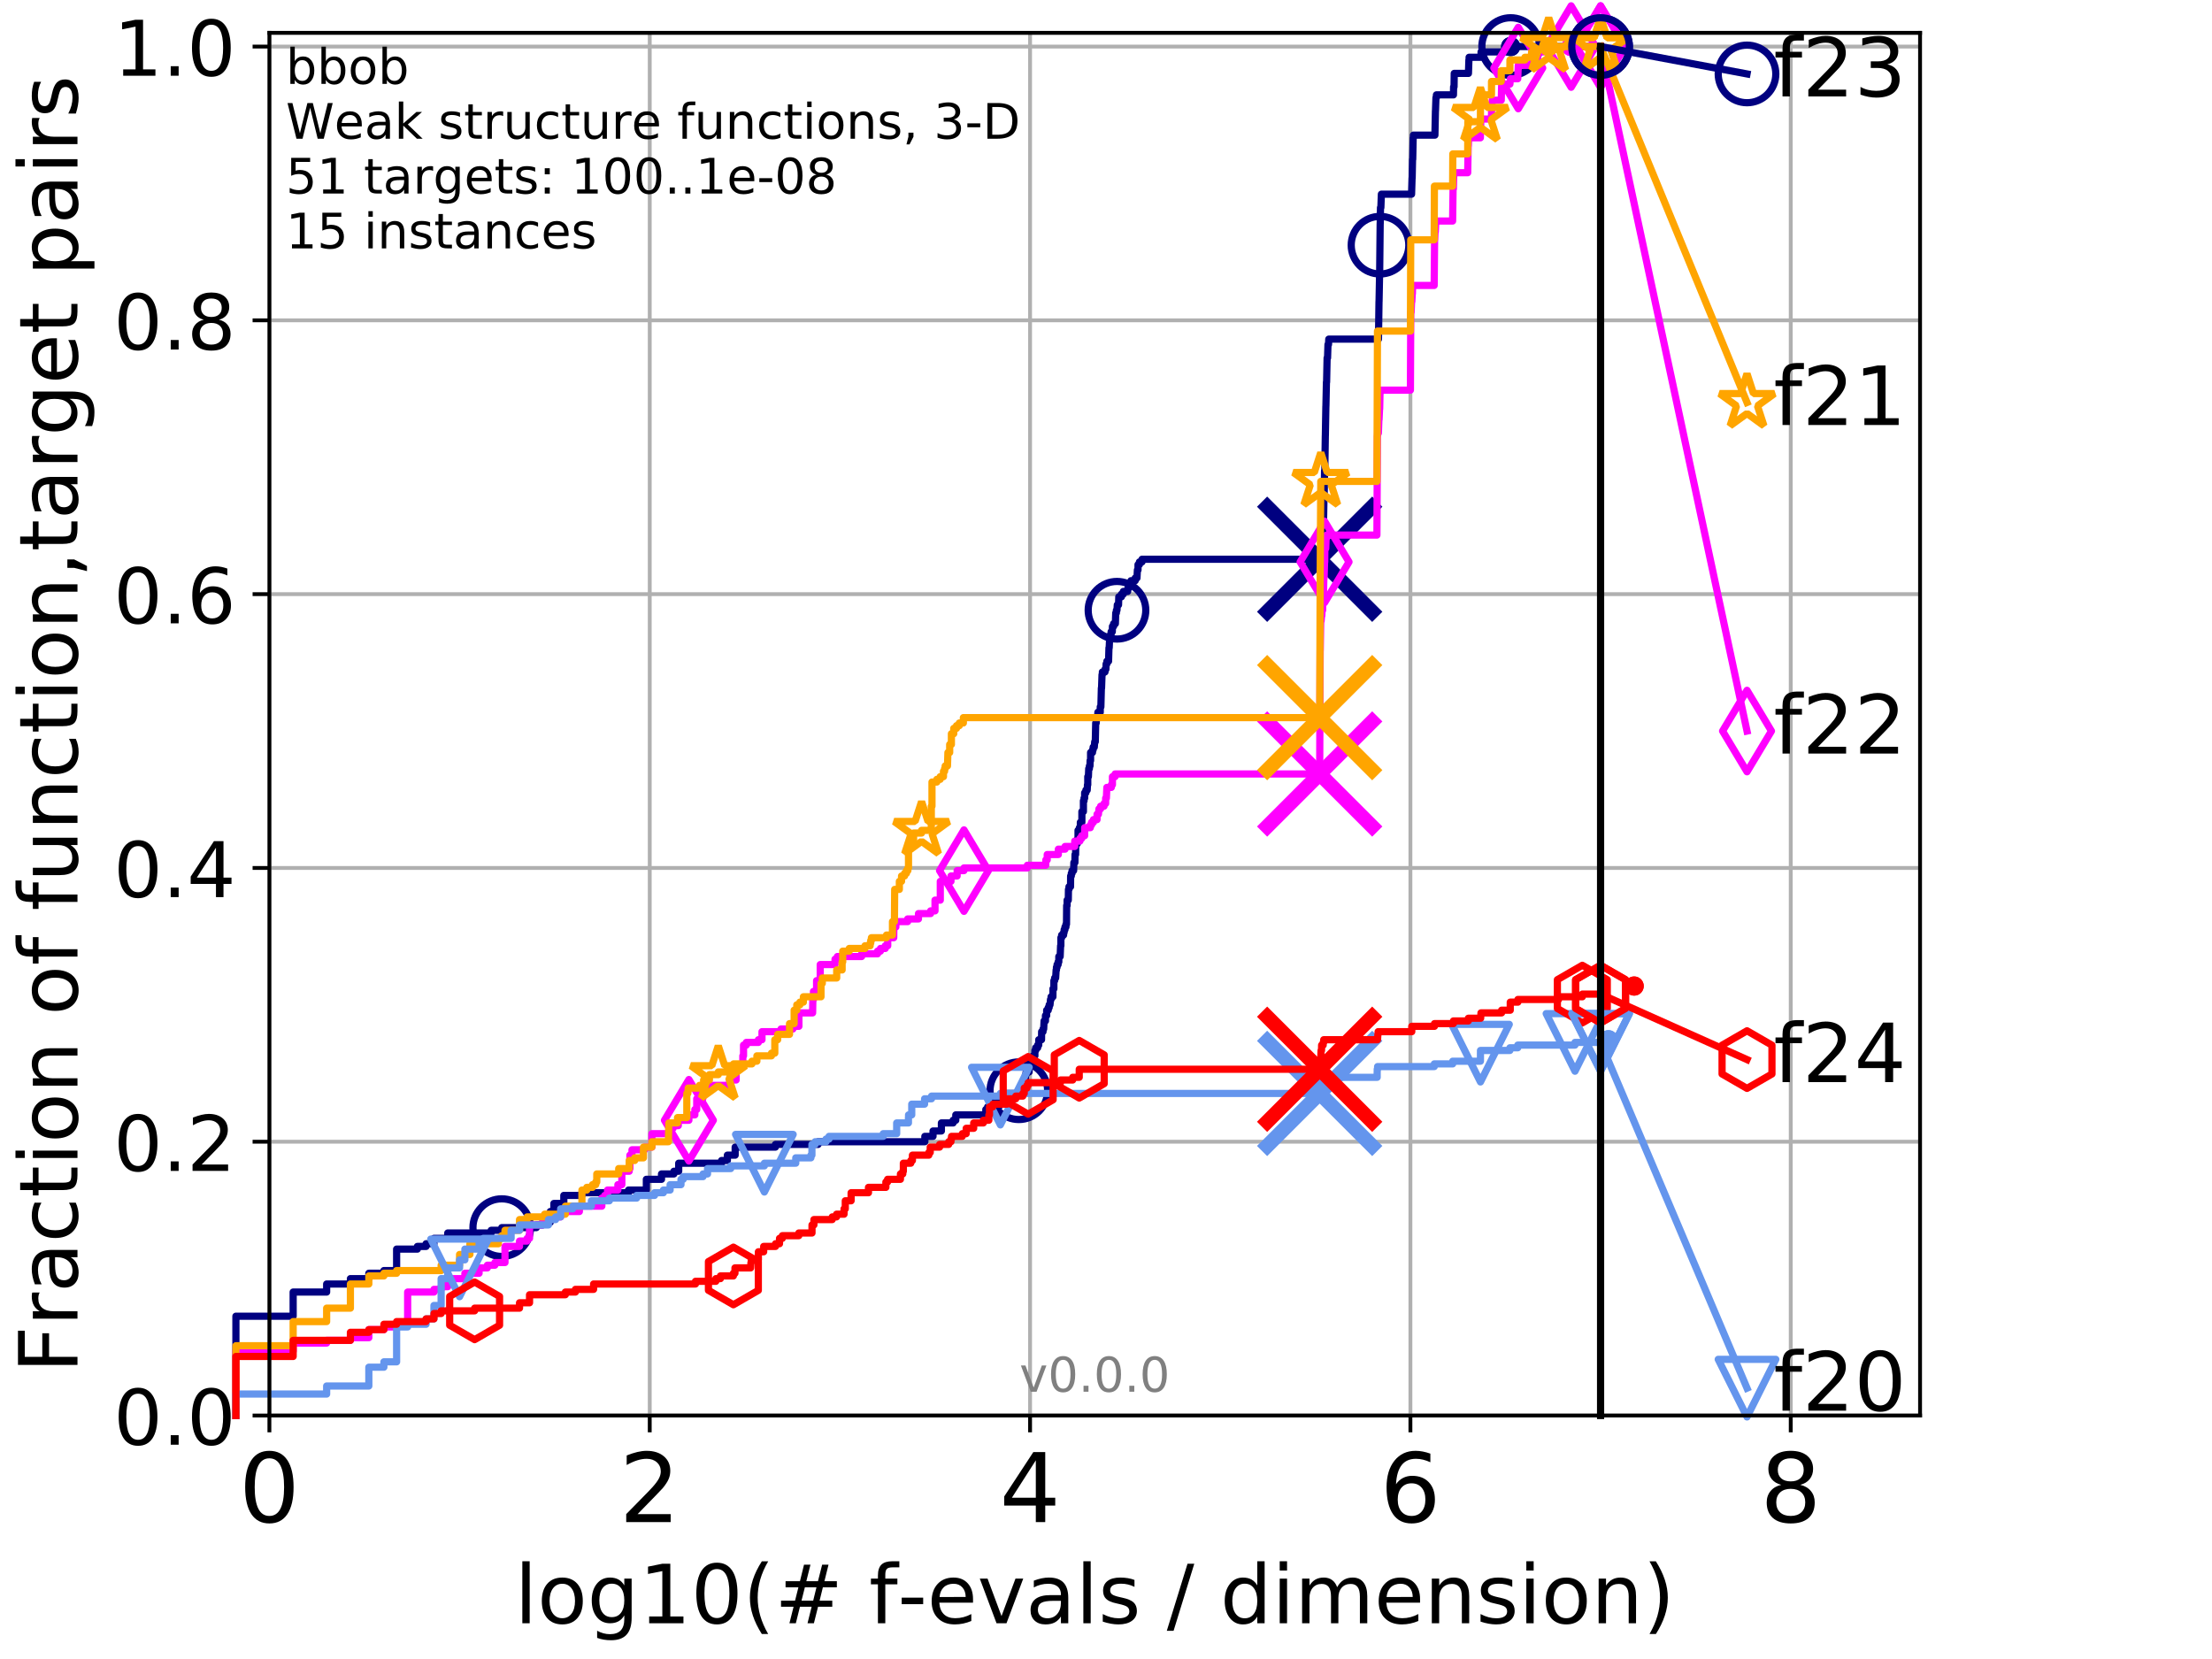 <?xml version="1.0" encoding="utf-8" standalone="no"?>
<!DOCTYPE svg PUBLIC "-//W3C//DTD SVG 1.1//EN"
  "http://www.w3.org/Graphics/SVG/1.1/DTD/svg11.dtd">
<!-- Created with matplotlib (http://matplotlib.org/) -->
<svg height="345.6pt" version="1.1" viewBox="0 0 460.8 345.6" width="460.8pt" xmlns="http://www.w3.org/2000/svg" xmlns:xlink="http://www.w3.org/1999/xlink">
 <defs>
  <style type="text/css">
*{stroke-linecap:butt;stroke-linejoin:round;}
  </style>
 </defs>
 <g id="figure_1">
  <g id="patch_1">
   <path d="M 0 345.6 
L 460.8 345.6 
L 460.8 0 
L 0 0 
z
" style="fill:#ffffff;"/>
  </g>
  <g id="axes_1">
   <g id="patch_2">
    <path d="M 56.12 294.88 
L 399.984 294.88 
L 399.984 6.845 
L 56.12 6.845 
z
" style="fill:#ffffff;"/>
   </g>
   <g id="matplotlib.axis_1">
    <g id="xtick_1">
     <g id="line2d_1">
      <path clip-path="url(#p5a618939b2)" d="M 56.12 294.88 
L 56.12 6.845 
" style="fill:none;stroke:#b0b0b0;stroke-linecap:square;stroke-width:0.8;"/>
     </g>
     <g id="line2d_2">
      <defs>
       <path d="M 0 0 
L 0 3.5 
" id="m4f88191141" style="stroke:#000000;stroke-width:0.8;"/>
      </defs>
      <g>
       <use style="stroke:#000000;stroke-width:0.8;" x="56.12" xlink:href="#m4f88191141" y="294.88"/>
      </g>
     </g>
     <g id="text_1">
      <!-- 0 -->
      <defs>
       <path d="M 31.781 66.406 
Q 24.172 66.406 20.328 58.906 
Q 16.5 51.422 16.5 36.375 
Q 16.5 21.391 20.328 13.891 
Q 24.172 6.391 31.781 6.391 
Q 39.453 6.391 43.281 13.891 
Q 47.125 21.391 47.125 36.375 
Q 47.125 51.422 43.281 58.906 
Q 39.453 66.406 31.781 66.406 
z
M 31.781 74.219 
Q 44.047 74.219 50.516 64.516 
Q 56.984 54.828 56.984 36.375 
Q 56.984 17.969 50.516 8.266 
Q 44.047 -1.422 31.781 -1.422 
Q 19.531 -1.422 13.062 8.266 
Q 6.594 17.969 6.594 36.375 
Q 6.594 54.828 13.062 64.516 
Q 19.531 74.219 31.781 74.219 
z
" id="DejaVuSans-30"/>
      </defs>
      <g transform="translate(49.758 317.077)scale(0.2 -0.2)">
       <use xlink:href="#DejaVuSans-30"/>
      </g>
     </g>
    </g>
    <g id="xtick_2">
     <g id="line2d_3">
      <path clip-path="url(#p5a618939b2)" d="M 135.351 294.88 
L 135.351 6.845 
" style="fill:none;stroke:#b0b0b0;stroke-linecap:square;stroke-width:0.8;"/>
     </g>
     <g id="line2d_4">
      <g>
       <use style="stroke:#000000;stroke-width:0.8;" x="135.351" xlink:href="#m4f88191141" y="294.88"/>
      </g>
     </g>
     <g id="text_2">
      <!-- 2 -->
      <defs>
       <path d="M 19.188 8.297 
L 53.609 8.297 
L 53.609 0 
L 7.328 0 
L 7.328 8.297 
Q 12.938 14.109 22.625 23.891 
Q 32.328 33.688 34.812 36.531 
Q 39.547 41.844 41.422 45.531 
Q 43.312 49.219 43.312 52.781 
Q 43.312 58.594 39.234 62.25 
Q 35.156 65.922 28.609 65.922 
Q 23.969 65.922 18.812 64.312 
Q 13.672 62.703 7.812 59.422 
L 7.812 69.391 
Q 13.766 71.781 18.938 73 
Q 24.125 74.219 28.422 74.219 
Q 39.75 74.219 46.484 68.547 
Q 53.219 62.891 53.219 53.422 
Q 53.219 48.922 51.531 44.891 
Q 49.859 40.875 45.406 35.406 
Q 44.188 33.984 37.641 27.219 
Q 31.109 20.453 19.188 8.297 
z
" id="DejaVuSans-32"/>
      </defs>
      <g transform="translate(128.989 317.077)scale(0.2 -0.2)">
       <use xlink:href="#DejaVuSans-32"/>
      </g>
     </g>
    </g>
    <g id="xtick_3">
     <g id="line2d_5">
      <path clip-path="url(#p5a618939b2)" d="M 214.583 294.88 
L 214.583 6.845 
" style="fill:none;stroke:#b0b0b0;stroke-linecap:square;stroke-width:0.8;"/>
     </g>
     <g id="line2d_6">
      <g>
       <use style="stroke:#000000;stroke-width:0.8;" x="214.583" xlink:href="#m4f88191141" y="294.88"/>
      </g>
     </g>
     <g id="text_3">
      <!-- 4 -->
      <defs>
       <path d="M 37.797 64.312 
L 12.891 25.391 
L 37.797 25.391 
z
M 35.203 72.906 
L 47.609 72.906 
L 47.609 25.391 
L 58.016 25.391 
L 58.016 17.188 
L 47.609 17.188 
L 47.609 0 
L 37.797 0 
L 37.797 17.188 
L 4.891 17.188 
L 4.891 26.703 
z
" id="DejaVuSans-34"/>
      </defs>
      <g transform="translate(208.22 317.077)scale(0.2 -0.2)">
       <use xlink:href="#DejaVuSans-34"/>
      </g>
     </g>
    </g>
    <g id="xtick_4">
     <g id="line2d_7">
      <path clip-path="url(#p5a618939b2)" d="M 293.814 294.88 
L 293.814 6.845 
" style="fill:none;stroke:#b0b0b0;stroke-linecap:square;stroke-width:0.8;"/>
     </g>
     <g id="line2d_8">
      <g>
       <use style="stroke:#000000;stroke-width:0.8;" x="293.814" xlink:href="#m4f88191141" y="294.88"/>
      </g>
     </g>
     <g id="text_4">
      <!-- 6 -->
      <defs>
       <path d="M 33.016 40.375 
Q 26.375 40.375 22.484 35.828 
Q 18.609 31.297 18.609 23.391 
Q 18.609 15.531 22.484 10.953 
Q 26.375 6.391 33.016 6.391 
Q 39.656 6.391 43.531 10.953 
Q 47.406 15.531 47.406 23.391 
Q 47.406 31.297 43.531 35.828 
Q 39.656 40.375 33.016 40.375 
z
M 52.594 71.297 
L 52.594 62.312 
Q 48.875 64.062 45.094 64.984 
Q 41.312 65.922 37.594 65.922 
Q 27.828 65.922 22.672 59.328 
Q 17.531 52.734 16.797 39.406 
Q 19.672 43.656 24.016 45.922 
Q 28.375 48.188 33.594 48.188 
Q 44.578 48.188 50.953 41.516 
Q 57.328 34.859 57.328 23.391 
Q 57.328 12.156 50.688 5.359 
Q 44.047 -1.422 33.016 -1.422 
Q 20.359 -1.422 13.672 8.266 
Q 6.984 17.969 6.984 36.375 
Q 6.984 53.656 15.188 63.938 
Q 23.391 74.219 37.203 74.219 
Q 40.922 74.219 44.703 73.484 
Q 48.484 72.75 52.594 71.297 
z
" id="DejaVuSans-36"/>
      </defs>
      <g transform="translate(287.452 317.077)scale(0.2 -0.2)">
       <use xlink:href="#DejaVuSans-36"/>
      </g>
     </g>
    </g>
    <g id="xtick_5">
     <g id="line2d_9">
      <path clip-path="url(#p5a618939b2)" d="M 373.045 294.88 
L 373.045 6.845 
" style="fill:none;stroke:#b0b0b0;stroke-linecap:square;stroke-width:0.8;"/>
     </g>
     <g id="line2d_10">
      <g>
       <use style="stroke:#000000;stroke-width:0.8;" x="373.045" xlink:href="#m4f88191141" y="294.88"/>
      </g>
     </g>
     <g id="text_5">
      <!-- 8 -->
      <defs>
       <path d="M 31.781 34.625 
Q 24.75 34.625 20.719 30.859 
Q 16.703 27.094 16.703 20.516 
Q 16.703 13.922 20.719 10.156 
Q 24.75 6.391 31.781 6.391 
Q 38.812 6.391 42.859 10.172 
Q 46.922 13.969 46.922 20.516 
Q 46.922 27.094 42.891 30.859 
Q 38.875 34.625 31.781 34.625 
z
M 21.922 38.812 
Q 15.578 40.375 12.031 44.719 
Q 8.5 49.078 8.5 55.328 
Q 8.5 64.062 14.719 69.141 
Q 20.953 74.219 31.781 74.219 
Q 42.672 74.219 48.875 69.141 
Q 55.078 64.062 55.078 55.328 
Q 55.078 49.078 51.531 44.719 
Q 48 40.375 41.703 38.812 
Q 48.828 37.156 52.797 32.312 
Q 56.781 27.484 56.781 20.516 
Q 56.781 9.906 50.312 4.234 
Q 43.844 -1.422 31.781 -1.422 
Q 19.734 -1.422 13.25 4.234 
Q 6.781 9.906 6.781 20.516 
Q 6.781 27.484 10.781 32.312 
Q 14.797 37.156 21.922 38.812 
z
M 18.312 54.391 
Q 18.312 48.734 21.844 45.562 
Q 25.391 42.391 31.781 42.391 
Q 38.141 42.391 41.719 45.562 
Q 45.312 48.734 45.312 54.391 
Q 45.312 60.062 41.719 63.234 
Q 38.141 66.406 31.781 66.406 
Q 25.391 66.406 21.844 63.234 
Q 18.312 60.062 18.312 54.391 
z
" id="DejaVuSans-38"/>
      </defs>
      <g transform="translate(366.683 317.077)scale(0.2 -0.2)">
       <use xlink:href="#DejaVuSans-38"/>
      </g>
     </g>
    </g>
    <g id="text_6">
     <!-- log10(# f-evals / dimension) -->
     <defs>
      <path d="M 9.422 75.984 
L 18.406 75.984 
L 18.406 0 
L 9.422 0 
z
" id="DejaVuSans-6c"/>
      <path d="M 30.609 48.391 
Q 23.391 48.391 19.188 42.75 
Q 14.984 37.109 14.984 27.297 
Q 14.984 17.484 19.156 11.844 
Q 23.344 6.203 30.609 6.203 
Q 37.797 6.203 41.984 11.859 
Q 46.188 17.531 46.188 27.297 
Q 46.188 37.016 41.984 42.703 
Q 37.797 48.391 30.609 48.391 
z
M 30.609 56 
Q 42.328 56 49.016 48.375 
Q 55.719 40.766 55.719 27.297 
Q 55.719 13.875 49.016 6.219 
Q 42.328 -1.422 30.609 -1.422 
Q 18.844 -1.422 12.172 6.219 
Q 5.516 13.875 5.516 27.297 
Q 5.516 40.766 12.172 48.375 
Q 18.844 56 30.609 56 
z
" id="DejaVuSans-6f"/>
      <path d="M 45.406 27.984 
Q 45.406 37.75 41.375 43.109 
Q 37.359 48.484 30.078 48.484 
Q 22.859 48.484 18.828 43.109 
Q 14.797 37.75 14.797 27.984 
Q 14.797 18.266 18.828 12.891 
Q 22.859 7.516 30.078 7.516 
Q 37.359 7.516 41.375 12.891 
Q 45.406 18.266 45.406 27.984 
z
M 54.391 6.781 
Q 54.391 -7.172 48.188 -13.984 
Q 42 -20.797 29.203 -20.797 
Q 24.469 -20.797 20.266 -20.094 
Q 16.062 -19.391 12.109 -17.922 
L 12.109 -9.188 
Q 16.062 -11.328 19.922 -12.344 
Q 23.781 -13.375 27.781 -13.375 
Q 36.625 -13.375 41.016 -8.766 
Q 45.406 -4.156 45.406 5.172 
L 45.406 9.625 
Q 42.625 4.781 38.281 2.391 
Q 33.938 0 27.875 0 
Q 17.828 0 11.672 7.656 
Q 5.516 15.328 5.516 27.984 
Q 5.516 40.672 11.672 48.328 
Q 17.828 56 27.875 56 
Q 33.938 56 38.281 53.609 
Q 42.625 51.219 45.406 46.391 
L 45.406 54.688 
L 54.391 54.688 
z
" id="DejaVuSans-67"/>
      <path d="M 12.406 8.297 
L 28.516 8.297 
L 28.516 63.922 
L 10.984 60.406 
L 10.984 69.391 
L 28.422 72.906 
L 38.281 72.906 
L 38.281 8.297 
L 54.391 8.297 
L 54.391 0 
L 12.406 0 
z
" id="DejaVuSans-31"/>
      <path d="M 31 75.875 
Q 24.469 64.656 21.281 53.656 
Q 18.109 42.672 18.109 31.391 
Q 18.109 20.125 21.312 9.062 
Q 24.516 -2 31 -13.188 
L 23.188 -13.188 
Q 15.875 -1.703 12.234 9.375 
Q 8.594 20.453 8.594 31.391 
Q 8.594 42.281 12.203 53.312 
Q 15.828 64.359 23.188 75.875 
z
" id="DejaVuSans-28"/>
      <path d="M 51.125 44 
L 36.922 44 
L 32.812 27.688 
L 47.125 27.688 
z
M 43.797 71.781 
L 38.719 51.516 
L 52.984 51.516 
L 58.109 71.781 
L 65.922 71.781 
L 60.891 51.516 
L 76.125 51.516 
L 76.125 44 
L 58.984 44 
L 54.984 27.688 
L 70.516 27.688 
L 70.516 20.219 
L 53.078 20.219 
L 48 0 
L 40.188 0 
L 45.219 20.219 
L 30.906 20.219 
L 25.875 0 
L 18.016 0 
L 23.094 20.219 
L 7.719 20.219 
L 7.719 27.688 
L 24.906 27.688 
L 29 44 
L 13.281 44 
L 13.281 51.516 
L 30.906 51.516 
L 35.891 71.781 
z
" id="DejaVuSans-23"/>
      <path id="DejaVuSans-20"/>
      <path d="M 37.109 75.984 
L 37.109 68.5 
L 28.516 68.5 
Q 23.688 68.5 21.797 66.547 
Q 19.922 64.594 19.922 59.516 
L 19.922 54.688 
L 34.719 54.688 
L 34.719 47.703 
L 19.922 47.703 
L 19.922 0 
L 10.891 0 
L 10.891 47.703 
L 2.297 47.703 
L 2.297 54.688 
L 10.891 54.688 
L 10.891 58.5 
Q 10.891 67.625 15.141 71.797 
Q 19.391 75.984 28.609 75.984 
z
" id="DejaVuSans-66"/>
      <path d="M 4.891 31.391 
L 31.203 31.391 
L 31.203 23.391 
L 4.891 23.391 
z
" id="DejaVuSans-2d"/>
      <path d="M 56.203 29.594 
L 56.203 25.203 
L 14.891 25.203 
Q 15.484 15.922 20.484 11.062 
Q 25.484 6.203 34.422 6.203 
Q 39.594 6.203 44.453 7.469 
Q 49.312 8.734 54.109 11.281 
L 54.109 2.781 
Q 49.266 0.734 44.188 -0.344 
Q 39.109 -1.422 33.891 -1.422 
Q 20.797 -1.422 13.156 6.188 
Q 5.516 13.812 5.516 26.812 
Q 5.516 40.234 12.766 48.109 
Q 20.016 56 32.328 56 
Q 43.359 56 49.781 48.891 
Q 56.203 41.797 56.203 29.594 
z
M 47.219 32.234 
Q 47.125 39.594 43.094 43.984 
Q 39.062 48.391 32.422 48.391 
Q 24.906 48.391 20.391 44.141 
Q 15.875 39.891 15.188 32.172 
z
" id="DejaVuSans-65"/>
      <path d="M 2.984 54.688 
L 12.5 54.688 
L 29.594 8.797 
L 46.688 54.688 
L 56.203 54.688 
L 35.688 0 
L 23.484 0 
z
" id="DejaVuSans-76"/>
      <path d="M 34.281 27.484 
Q 23.391 27.484 19.188 25 
Q 14.984 22.516 14.984 16.5 
Q 14.984 11.719 18.141 8.906 
Q 21.297 6.109 26.703 6.109 
Q 34.188 6.109 38.703 11.406 
Q 43.219 16.703 43.219 25.484 
L 43.219 27.484 
z
M 52.203 31.203 
L 52.203 0 
L 43.219 0 
L 43.219 8.297 
Q 40.141 3.328 35.547 0.953 
Q 30.953 -1.422 24.312 -1.422 
Q 15.922 -1.422 10.953 3.297 
Q 6 8.016 6 15.922 
Q 6 25.141 12.172 29.828 
Q 18.359 34.516 30.609 34.516 
L 43.219 34.516 
L 43.219 35.406 
Q 43.219 41.609 39.141 45 
Q 35.062 48.391 27.688 48.391 
Q 23 48.391 18.547 47.266 
Q 14.109 46.141 10.016 43.891 
L 10.016 52.203 
Q 14.938 54.109 19.578 55.047 
Q 24.219 56 28.609 56 
Q 40.484 56 46.344 49.844 
Q 52.203 43.703 52.203 31.203 
z
" id="DejaVuSans-61"/>
      <path d="M 44.281 53.078 
L 44.281 44.578 
Q 40.484 46.531 36.375 47.5 
Q 32.281 48.484 27.875 48.484 
Q 21.188 48.484 17.844 46.438 
Q 14.5 44.391 14.5 40.281 
Q 14.5 37.156 16.891 35.375 
Q 19.281 33.594 26.516 31.984 
L 29.594 31.297 
Q 39.156 29.25 43.188 25.516 
Q 47.219 21.781 47.219 15.094 
Q 47.219 7.469 41.188 3.016 
Q 35.156 -1.422 24.609 -1.422 
Q 20.219 -1.422 15.453 -0.562 
Q 10.688 0.297 5.422 2 
L 5.422 11.281 
Q 10.406 8.688 15.234 7.391 
Q 20.062 6.109 24.812 6.109 
Q 31.156 6.109 34.562 8.281 
Q 37.984 10.453 37.984 14.406 
Q 37.984 18.062 35.516 20.016 
Q 33.062 21.969 24.703 23.781 
L 21.578 24.516 
Q 13.234 26.266 9.516 29.906 
Q 5.812 33.547 5.812 39.891 
Q 5.812 47.609 11.281 51.797 
Q 16.75 56 26.812 56 
Q 31.781 56 36.172 55.266 
Q 40.578 54.547 44.281 53.078 
z
" id="DejaVuSans-73"/>
      <path d="M 25.391 72.906 
L 33.688 72.906 
L 8.297 -9.281 
L 0 -9.281 
z
" id="DejaVuSans-2f"/>
      <path d="M 45.406 46.391 
L 45.406 75.984 
L 54.391 75.984 
L 54.391 0 
L 45.406 0 
L 45.406 8.203 
Q 42.578 3.328 38.25 0.953 
Q 33.938 -1.422 27.875 -1.422 
Q 17.969 -1.422 11.734 6.484 
Q 5.516 14.406 5.516 27.297 
Q 5.516 40.188 11.734 48.094 
Q 17.969 56 27.875 56 
Q 33.938 56 38.25 53.625 
Q 42.578 51.266 45.406 46.391 
z
M 14.797 27.297 
Q 14.797 17.391 18.875 11.75 
Q 22.953 6.109 30.078 6.109 
Q 37.203 6.109 41.297 11.75 
Q 45.406 17.391 45.406 27.297 
Q 45.406 37.203 41.297 42.844 
Q 37.203 48.484 30.078 48.484 
Q 22.953 48.484 18.875 42.844 
Q 14.797 37.203 14.797 27.297 
z
" id="DejaVuSans-64"/>
      <path d="M 9.422 54.688 
L 18.406 54.688 
L 18.406 0 
L 9.422 0 
z
M 9.422 75.984 
L 18.406 75.984 
L 18.406 64.594 
L 9.422 64.594 
z
" id="DejaVuSans-69"/>
      <path d="M 52 44.188 
Q 55.375 50.25 60.062 53.125 
Q 64.75 56 71.094 56 
Q 79.641 56 84.281 50.016 
Q 88.922 44.047 88.922 33.016 
L 88.922 0 
L 79.891 0 
L 79.891 32.719 
Q 79.891 40.578 77.094 44.375 
Q 74.312 48.188 68.609 48.188 
Q 61.625 48.188 57.562 43.547 
Q 53.516 38.922 53.516 30.906 
L 53.516 0 
L 44.484 0 
L 44.484 32.719 
Q 44.484 40.625 41.703 44.406 
Q 38.922 48.188 33.109 48.188 
Q 26.219 48.188 22.156 43.531 
Q 18.109 38.875 18.109 30.906 
L 18.109 0 
L 9.078 0 
L 9.078 54.688 
L 18.109 54.688 
L 18.109 46.188 
Q 21.188 51.219 25.484 53.609 
Q 29.781 56 35.688 56 
Q 41.656 56 45.828 52.969 
Q 50 49.953 52 44.188 
z
" id="DejaVuSans-6d"/>
      <path d="M 54.891 33.016 
L 54.891 0 
L 45.906 0 
L 45.906 32.719 
Q 45.906 40.484 42.875 44.328 
Q 39.844 48.188 33.797 48.188 
Q 26.516 48.188 22.312 43.547 
Q 18.109 38.922 18.109 30.906 
L 18.109 0 
L 9.078 0 
L 9.078 54.688 
L 18.109 54.688 
L 18.109 46.188 
Q 21.344 51.125 25.703 53.562 
Q 30.078 56 35.797 56 
Q 45.219 56 50.047 50.172 
Q 54.891 44.344 54.891 33.016 
z
" id="DejaVuSans-6e"/>
      <path d="M 8.016 75.875 
L 15.828 75.875 
Q 23.141 64.359 26.781 53.312 
Q 30.422 42.281 30.422 31.391 
Q 30.422 20.453 26.781 9.375 
Q 23.141 -1.703 15.828 -13.188 
L 8.016 -13.188 
Q 14.5 -2 17.703 9.062 
Q 20.906 20.125 20.906 31.391 
Q 20.906 42.672 17.703 53.656 
Q 14.5 64.656 8.016 75.875 
z
" id="DejaVuSans-29"/>
     </defs>
     <g transform="translate(107.211 338.154)scale(0.17 -0.17)">
      <use xlink:href="#DejaVuSans-6c"/>
      <use x="27.783" xlink:href="#DejaVuSans-6f"/>
      <use x="88.965" xlink:href="#DejaVuSans-67"/>
      <use x="152.441" xlink:href="#DejaVuSans-31"/>
      <use x="216.064" xlink:href="#DejaVuSans-30"/>
      <use x="279.688" xlink:href="#DejaVuSans-28"/>
      <use x="318.701" xlink:href="#DejaVuSans-23"/>
      <use x="402.49" xlink:href="#DejaVuSans-20"/>
      <use x="434.277" xlink:href="#DejaVuSans-66"/>
      <use x="469.404" xlink:href="#DejaVuSans-2d"/>
      <use x="505.488" xlink:href="#DejaVuSans-65"/>
      <use x="567.012" xlink:href="#DejaVuSans-76"/>
      <use x="626.191" xlink:href="#DejaVuSans-61"/>
      <use x="687.471" xlink:href="#DejaVuSans-6c"/>
      <use x="715.254" xlink:href="#DejaVuSans-73"/>
      <use x="767.354" xlink:href="#DejaVuSans-20"/>
      <use x="799.141" xlink:href="#DejaVuSans-2f"/>
      <use x="832.832" xlink:href="#DejaVuSans-20"/>
      <use x="864.619" xlink:href="#DejaVuSans-64"/>
      <use x="928.096" xlink:href="#DejaVuSans-69"/>
      <use x="955.879" xlink:href="#DejaVuSans-6d"/>
      <use x="1053.291" xlink:href="#DejaVuSans-65"/>
      <use x="1114.814" xlink:href="#DejaVuSans-6e"/>
      <use x="1178.193" xlink:href="#DejaVuSans-73"/>
      <use x="1230.293" xlink:href="#DejaVuSans-69"/>
      <use x="1258.076" xlink:href="#DejaVuSans-6f"/>
      <use x="1319.258" xlink:href="#DejaVuSans-6e"/>
      <use x="1382.637" xlink:href="#DejaVuSans-29"/>
     </g>
    </g>
   </g>
   <g id="matplotlib.axis_2">
    <g id="ytick_1">
     <g id="line2d_11">
      <path clip-path="url(#p5a618939b2)" d="M 56.12 294.88 
L 399.984 294.88 
" style="fill:none;stroke:#b0b0b0;stroke-linecap:square;stroke-width:0.8;"/>
     </g>
     <g id="line2d_12">
      <defs>
       <path d="M 0 0 
L -3.5 0 
" id="m3cdf0b042f" style="stroke:#000000;stroke-width:0.8;"/>
      </defs>
      <g>
       <use style="stroke:#000000;stroke-width:0.8;" x="56.12" xlink:href="#m3cdf0b042f" y="294.88"/>
      </g>
     </g>
     <g id="text_7">
      <!-- 0.0 -->
      <defs>
       <path d="M 10.688 12.406 
L 21 12.406 
L 21 0 
L 10.688 0 
z
" id="DejaVuSans-2e"/>
      </defs>
      <g transform="translate(23.675 300.959)scale(0.16 -0.16)">
       <use xlink:href="#DejaVuSans-30"/>
       <use x="63.623" xlink:href="#DejaVuSans-2e"/>
       <use x="95.41" xlink:href="#DejaVuSans-30"/>
      </g>
     </g>
    </g>
    <g id="ytick_2">
     <g id="line2d_13">
      <path clip-path="url(#p5a618939b2)" d="M 56.12 237.843 
L 399.984 237.843 
" style="fill:none;stroke:#b0b0b0;stroke-linecap:square;stroke-width:0.8;"/>
     </g>
     <g id="line2d_14">
      <g>
       <use style="stroke:#000000;stroke-width:0.8;" x="56.12" xlink:href="#m3cdf0b042f" y="237.843"/>
      </g>
     </g>
     <g id="text_8">
      <!-- 0.2 -->
      <g transform="translate(23.675 243.922)scale(0.16 -0.16)">
       <use xlink:href="#DejaVuSans-30"/>
       <use x="63.623" xlink:href="#DejaVuSans-2e"/>
       <use x="95.41" xlink:href="#DejaVuSans-32"/>
      </g>
     </g>
    </g>
    <g id="ytick_3">
     <g id="line2d_15">
      <path clip-path="url(#p5a618939b2)" d="M 56.12 180.807 
L 399.984 180.807 
" style="fill:none;stroke:#b0b0b0;stroke-linecap:square;stroke-width:0.8;"/>
     </g>
     <g id="line2d_16">
      <g>
       <use style="stroke:#000000;stroke-width:0.8;" x="56.12" xlink:href="#m3cdf0b042f" y="180.807"/>
      </g>
     </g>
     <g id="text_9">
      <!-- 0.4 -->
      <g transform="translate(23.675 186.886)scale(0.16 -0.16)">
       <use xlink:href="#DejaVuSans-30"/>
       <use x="63.623" xlink:href="#DejaVuSans-2e"/>
       <use x="95.41" xlink:href="#DejaVuSans-34"/>
      </g>
     </g>
    </g>
    <g id="ytick_4">
     <g id="line2d_17">
      <path clip-path="url(#p5a618939b2)" d="M 56.12 123.77 
L 399.984 123.77 
" style="fill:none;stroke:#b0b0b0;stroke-linecap:square;stroke-width:0.8;"/>
     </g>
     <g id="line2d_18">
      <g>
       <use style="stroke:#000000;stroke-width:0.8;" x="56.12" xlink:href="#m3cdf0b042f" y="123.77"/>
      </g>
     </g>
     <g id="text_10">
      <!-- 0.6 -->
      <g transform="translate(23.675 129.849)scale(0.16 -0.16)">
       <use xlink:href="#DejaVuSans-30"/>
       <use x="63.623" xlink:href="#DejaVuSans-2e"/>
       <use x="95.41" xlink:href="#DejaVuSans-36"/>
      </g>
     </g>
    </g>
    <g id="ytick_5">
     <g id="line2d_19">
      <path clip-path="url(#p5a618939b2)" d="M 56.12 66.734 
L 399.984 66.734 
" style="fill:none;stroke:#b0b0b0;stroke-linecap:square;stroke-width:0.8;"/>
     </g>
     <g id="line2d_20">
      <g>
       <use style="stroke:#000000;stroke-width:0.8;" x="56.12" xlink:href="#m3cdf0b042f" y="66.734"/>
      </g>
     </g>
     <g id="text_11">
      <!-- 0.8 -->
      <g transform="translate(23.675 72.812)scale(0.16 -0.16)">
       <use xlink:href="#DejaVuSans-30"/>
       <use x="63.623" xlink:href="#DejaVuSans-2e"/>
       <use x="95.41" xlink:href="#DejaVuSans-38"/>
      </g>
     </g>
    </g>
    <g id="ytick_6">
     <g id="line2d_21">
      <path clip-path="url(#p5a618939b2)" d="M 56.12 9.697 
L 399.984 9.697 
" style="fill:none;stroke:#b0b0b0;stroke-linecap:square;stroke-width:0.8;"/>
     </g>
     <g id="line2d_22">
      <g>
       <use style="stroke:#000000;stroke-width:0.8;" x="56.12" xlink:href="#m3cdf0b042f" y="9.697"/>
      </g>
     </g>
     <g id="text_12">
      <!-- 1.0 -->
      <g transform="translate(23.675 15.776)scale(0.16 -0.16)">
       <use xlink:href="#DejaVuSans-31"/>
       <use x="63.623" xlink:href="#DejaVuSans-2e"/>
       <use x="95.41" xlink:href="#DejaVuSans-30"/>
      </g>
     </g>
    </g>
    <g id="text_13">
     <!-- Fraction of function,target pairs -->
     <defs>
      <path d="M 9.812 72.906 
L 51.703 72.906 
L 51.703 64.594 
L 19.672 64.594 
L 19.672 43.109 
L 48.578 43.109 
L 48.578 34.812 
L 19.672 34.812 
L 19.672 0 
L 9.812 0 
z
" id="DejaVuSans-46"/>
      <path d="M 41.109 46.297 
Q 39.594 47.172 37.812 47.578 
Q 36.031 48 33.891 48 
Q 26.266 48 22.188 43.047 
Q 18.109 38.094 18.109 28.812 
L 18.109 0 
L 9.078 0 
L 9.078 54.688 
L 18.109 54.688 
L 18.109 46.188 
Q 20.953 51.172 25.484 53.578 
Q 30.031 56 36.531 56 
Q 37.453 56 38.578 55.875 
Q 39.703 55.766 41.062 55.516 
z
" id="DejaVuSans-72"/>
      <path d="M 48.781 52.594 
L 48.781 44.188 
Q 44.969 46.297 41.141 47.344 
Q 37.312 48.391 33.406 48.391 
Q 24.656 48.391 19.812 42.844 
Q 14.984 37.312 14.984 27.297 
Q 14.984 17.281 19.812 11.734 
Q 24.656 6.203 33.406 6.203 
Q 37.312 6.203 41.141 7.25 
Q 44.969 8.297 48.781 10.406 
L 48.781 2.094 
Q 45.016 0.344 40.984 -0.531 
Q 36.969 -1.422 32.422 -1.422 
Q 20.062 -1.422 12.781 6.344 
Q 5.516 14.109 5.516 27.297 
Q 5.516 40.672 12.859 48.328 
Q 20.219 56 33.016 56 
Q 37.156 56 41.109 55.141 
Q 45.062 54.297 48.781 52.594 
z
" id="DejaVuSans-63"/>
      <path d="M 18.312 70.219 
L 18.312 54.688 
L 36.812 54.688 
L 36.812 47.703 
L 18.312 47.703 
L 18.312 18.016 
Q 18.312 11.328 20.141 9.422 
Q 21.969 7.516 27.594 7.516 
L 36.812 7.516 
L 36.812 0 
L 27.594 0 
Q 17.188 0 13.234 3.875 
Q 9.281 7.766 9.281 18.016 
L 9.281 47.703 
L 2.688 47.703 
L 2.688 54.688 
L 9.281 54.688 
L 9.281 70.219 
z
" id="DejaVuSans-74"/>
      <path d="M 8.5 21.578 
L 8.5 54.688 
L 17.484 54.688 
L 17.484 21.922 
Q 17.484 14.156 20.5 10.266 
Q 23.531 6.391 29.594 6.391 
Q 36.859 6.391 41.078 11.031 
Q 45.312 15.672 45.312 23.688 
L 45.312 54.688 
L 54.297 54.688 
L 54.297 0 
L 45.312 0 
L 45.312 8.406 
Q 42.047 3.422 37.719 1 
Q 33.406 -1.422 27.688 -1.422 
Q 18.266 -1.422 13.375 4.438 
Q 8.5 10.297 8.5 21.578 
z
M 31.109 56 
z
" id="DejaVuSans-75"/>
      <path d="M 11.719 12.406 
L 22.016 12.406 
L 22.016 4 
L 14.016 -11.625 
L 7.719 -11.625 
L 11.719 4 
z
" id="DejaVuSans-2c"/>
      <path d="M 18.109 8.203 
L 18.109 -20.797 
L 9.078 -20.797 
L 9.078 54.688 
L 18.109 54.688 
L 18.109 46.391 
Q 20.953 51.266 25.266 53.625 
Q 29.594 56 35.594 56 
Q 45.562 56 51.781 48.094 
Q 58.016 40.188 58.016 27.297 
Q 58.016 14.406 51.781 6.484 
Q 45.562 -1.422 35.594 -1.422 
Q 29.594 -1.422 25.266 0.953 
Q 20.953 3.328 18.109 8.203 
z
M 48.688 27.297 
Q 48.688 37.203 44.609 42.844 
Q 40.531 48.484 33.406 48.484 
Q 26.266 48.484 22.188 42.844 
Q 18.109 37.203 18.109 27.297 
Q 18.109 17.391 22.188 11.75 
Q 26.266 6.109 33.406 6.109 
Q 40.531 6.109 44.609 11.75 
Q 48.688 17.391 48.688 27.297 
z
" id="DejaVuSans-70"/>
     </defs>
     <g transform="translate(16.14 286.002)rotate(-90)scale(0.17 -0.17)">
      <use xlink:href="#DejaVuSans-46"/>
      <use x="57.41" xlink:href="#DejaVuSans-72"/>
      <use x="98.523" xlink:href="#DejaVuSans-61"/>
      <use x="159.803" xlink:href="#DejaVuSans-63"/>
      <use x="214.783" xlink:href="#DejaVuSans-74"/>
      <use x="253.992" xlink:href="#DejaVuSans-69"/>
      <use x="281.775" xlink:href="#DejaVuSans-6f"/>
      <use x="342.957" xlink:href="#DejaVuSans-6e"/>
      <use x="406.336" xlink:href="#DejaVuSans-20"/>
      <use x="438.123" xlink:href="#DejaVuSans-6f"/>
      <use x="499.305" xlink:href="#DejaVuSans-66"/>
      <use x="534.51" xlink:href="#DejaVuSans-20"/>
      <use x="566.297" xlink:href="#DejaVuSans-66"/>
      <use x="601.502" xlink:href="#DejaVuSans-75"/>
      <use x="664.881" xlink:href="#DejaVuSans-6e"/>
      <use x="728.26" xlink:href="#DejaVuSans-63"/>
      <use x="783.24" xlink:href="#DejaVuSans-74"/>
      <use x="822.449" xlink:href="#DejaVuSans-69"/>
      <use x="850.232" xlink:href="#DejaVuSans-6f"/>
      <use x="911.414" xlink:href="#DejaVuSans-6e"/>
      <use x="974.793" xlink:href="#DejaVuSans-2c"/>
      <use x="1006.58" xlink:href="#DejaVuSans-74"/>
      <use x="1045.789" xlink:href="#DejaVuSans-61"/>
      <use x="1107.068" xlink:href="#DejaVuSans-72"/>
      <use x="1148.166" xlink:href="#DejaVuSans-67"/>
      <use x="1211.643" xlink:href="#DejaVuSans-65"/>
      <use x="1273.166" xlink:href="#DejaVuSans-74"/>
      <use x="1312.375" xlink:href="#DejaVuSans-20"/>
      <use x="1344.162" xlink:href="#DejaVuSans-70"/>
      <use x="1407.639" xlink:href="#DejaVuSans-61"/>
      <use x="1468.918" xlink:href="#DejaVuSans-69"/>
      <use x="1496.701" xlink:href="#DejaVuSans-72"/>
      <use x="1537.814" xlink:href="#DejaVuSans-73"/>
     </g>
    </g>
   </g>
   <g id="line2d_23">
    <defs>
     <path d="M 0 1.5 
C 0.398 1.5 0.779 1.342 1.061 1.061 
C 1.342 0.779 1.5 0.398 1.5 0 
C 1.5 -0.398 1.342 -0.779 1.061 -1.061 
C 0.779 -1.342 0.398 -1.5 0 -1.5 
C -0.398 -1.5 -0.779 -1.342 -1.061 -1.061 
C -1.342 -0.779 -1.5 -0.398 -1.5 0 
C -1.5 0.398 -1.342 0.779 -1.061 1.061 
C -0.779 1.342 -0.398 1.5 0 1.5 
z
" id="ma776e02451" style="stroke:#000080;"/>
    </defs>
    <g>
     <use style="fill:#000080;stroke:#000080;" x="314.699" xlink:href="#ma776e02451" y="9.697"/>
     <use style="fill:#000080;stroke:#000080;" x="314.699" xlink:href="#ma776e02451" y="9.697"/>
    </g>
   </g>
   <g id="line2d_24">
    <path d="M 49.144 294.88 
L 49.144 274.19 
L 61.07 274.19 
L 61.07 269.158 
L 68.046 269.158 
L 68.046 267.48 
L 72.995 267.48 
L 72.995 266.362 
L 76.834 266.362 
L 76.834 265.243 
L 79.971 265.243 
L 79.971 264.684 
L 82.623 264.684 
L 82.623 260.211 
L 86.947 260.211 
L 86.947 259.652 
L 88.76 259.652 
L 88.76 259.092 
L 90.399 259.092 
L 90.399 257.974 
L 93.274 257.974 
L 93.274 256.856 
L 102.325 256.856 
L 102.325 256.296 
L 104.524 256.296 
L 104.524 255.737 
L 111.728 255.737 
L 111.728 255.178 
L 113.036 255.178 
L 113.036 254.619 
L 114.637 254.619 
L 114.637 252.382 
L 115.385 252.382 
L 115.385 250.705 
L 117.452 250.705 
L 117.452 249.027 
L 121.226 249.027 
L 121.226 248.468 
L 130.929 248.468 
L 130.929 247.909 
L 134.649 247.909 
L 134.649 245.672 
L 137.806 245.672 
L 137.806 244.554 
L 140.387 244.554 
L 140.387 243.994 
L 141.384 243.994 
L 141.384 242.317 
L 150.318 242.317 
L 150.318 241.758 
L 151.524 241.758 
L 151.524 240.639 
L 153.148 240.639 
L 153.148 238.962 
L 161.532 238.962 
L 161.532 238.403 
L 170.426 238.403 
L 170.426 237.843 
L 192.661 237.843 
L 192.661 236.725 
L 194.366 236.725 
L 194.366 235.607 
L 196.109 235.607 
L 196.109 233.929 
L 198.555 233.929 
L 198.555 233.37 
L 199.108 233.37 
L 199.108 232.252 
L 205.362 232.252 
L 205.362 231.133 
L 205.748 231.133 
L 205.748 230.574 
L 208.105 230.574 
L 208.105 228.896 
L 209.306 228.896 
L 209.306 228.337 
L 209.659 228.337 
L 209.659 227.778 
L 212.241 227.778 
L 212.241 227.219 
L 213.154 227.219 
L 213.213 226.101 
L 213.483 226.101 
L 213.483 224.982 
L 213.624 224.982 
L 213.624 223.864 
L 213.76 223.864 
L 213.76 223.305 
L 214.388 223.305 
L 214.388 221.627 
L 214.895 221.627 
L 214.923 220.509 
L 215.197 220.509 
L 215.197 219.95 
L 215.586 219.95 
L 215.586 218.831 
L 215.757 218.831 
L 215.757 218.272 
L 216.159 218.272 
L 216.159 217.713 
L 216.387 217.713 
L 216.387 216.594 
L 216.969 216.594 
L 216.989 214.917 
L 217.278 214.917 
L 217.278 214.358 
L 217.418 214.358 
L 217.501 212.68 
L 217.787 212.68 
L 217.787 211.562 
L 218.04 211.562 
L 218.04 210.443 
L 218.37 210.443 
L 218.37 209.884 
L 218.56 209.884 
L 218.56 209.325 
L 218.736 209.325 
L 218.839 208.207 
L 218.957 208.207 
L 218.957 207.648 
L 219.341 207.648 
L 219.352 205.97 
L 219.54 205.97 
L 219.544 204.292 
L 219.699 204.292 
L 219.699 203.733 
L 219.912 203.733 
L 220.012 202.056 
L 220.077 202.056 
L 220.077 201.497 
L 220.207 201.497 
L 220.207 200.937 
L 220.426 200.937 
L 220.426 200.378 
L 220.57 200.378 
L 220.57 199.26 
L 220.85 199.26 
L 220.941 197.023 
L 221 197.023 
L 221.001 195.346 
L 221.159 195.346 
L 221.159 194.786 
L 221.566 194.786 
L 221.566 194.227 
L 221.68 194.227 
L 221.68 193.668 
L 221.851 193.668 
L 221.851 193.109 
L 222.054 193.109 
L 222.054 192.55 
L 222.169 192.55 
L 222.205 188.635 
L 222.298 188.635 
L 222.298 187.517 
L 222.545 187.517 
L 222.58 185.28 
L 222.686 185.28 
L 222.686 184.721 
L 223.011 184.721 
L 223.032 182.484 
L 223.172 182.484 
L 223.172 181.925 
L 223.331 181.925 
L 223.331 181.366 
L 223.653 181.366 
L 223.707 179.688 
L 223.922 179.688 
L 223.949 178.011 
L 224.065 178.011 
L 224.098 175.774 
L 224.413 175.774 
L 224.49 174.656 
L 224.573 174.656 
L 224.573 172.978 
L 224.862 172.978 
L 224.862 172.419 
L 225.054 172.419 
L 225.056 171.301 
L 225.376 171.301 
L 225.376 169.064 
L 225.694 169.064 
L 225.694 166.827 
L 225.825 166.827 
L 225.825 166.268 
L 225.952 166.268 
L 225.952 165.15 
L 226.212 165.15 
L 226.212 164.591 
L 226.485 164.591 
L 226.54 163.472 
L 226.602 163.472 
L 226.602 161.795 
L 226.733 161.795 
L 226.801 160.117 
L 226.941 160.117 
L 226.941 159.558 
L 227.066 159.558 
L 227.088 158.44 
L 227.187 158.44 
L 227.188 156.762 
L 227.586 156.762 
L 227.586 156.203 
L 227.72 156.203 
L 227.72 155.644 
L 227.959 155.644 
L 228.048 154.525 
L 228.168 154.525 
L 228.255 150.611 
L 228.364 150.611 
L 228.426 149.493 
L 228.642 149.493 
L 228.712 148.374 
L 229.202 148.374 
L 229.202 147.256 
L 229.333 147.256 
L 229.435 143.342 
L 229.474 143.342 
L 229.572 140.546 
L 229.643 140.546 
L 229.643 139.987 
L 230.189 139.987 
L 230.189 139.427 
L 230.38 139.427 
L 230.424 138.309 
L 230.581 138.309 
L 230.581 137.75 
L 230.933 137.75 
L 231.017 134.954 
L 231.066 134.954 
L 231.14 133.276 
L 231.201 133.276 
L 231.201 132.717 
L 231.335 132.717 
L 231.335 132.158 
L 231.466 132.158 
L 231.466 131.599 
L 231.713 131.599 
L 231.74 130.48 
L 231.986 130.48 
L 231.986 129.921 
L 232.352 129.921 
L 232.429 127.685 
L 232.563 127.685 
L 232.563 127.125 
L 232.688 127.125 
L 232.753 126.007 
L 233.013 126.007 
L 233.061 124.329 
L 233.614 124.329 
L 233.614 123.77 
L 234.008 123.77 
L 234.008 123.211 
L 234.916 123.211 
L 234.916 122.652 
L 235.056 122.652 
L 235.056 122.093 
L 235.311 122.093 
L 235.311 121.534 
L 235.597 121.534 
L 235.597 120.974 
L 236.484 120.974 
L 236.484 120.415 
L 236.851 120.415 
L 236.939 118.738 
L 237.069 118.738 
L 237.069 117.619 
L 237.364 117.619 
L 237.364 117.06 
L 237.9 117.06 
L 237.9 116.501 
L 275.448 116.501 
L 275.551 110.909 
L 275.585 110.909 
L 275.679 108.672 
L 275.717 108.672 
L 275.818 103.08 
L 275.853 103.08 
L 275.932 98.048 
L 275.982 98.048 
L 276.088 90.778 
L 276.095 90.778 
L 276.204 84.627 
L 276.213 84.627 
L 276.321 79.595 
L 276.355 79.595 
L 276.459 74.562 
L 276.553 74.562 
L 276.641 71.766 
L 276.751 71.766 
L 276.806 70.648 
L 287.16 70.648 
L 287.271 62.819 
L 287.281 62.819 
L 287.391 57.228 
L 287.404 57.228 
L 287.514 46.603 
L 287.523 46.603 
L 287.581 43.248 
L 287.66 43.248 
L 287.767 40.452 
L 294.056 40.452 
L 294.159 37.097 
L 294.179 37.097 
L 294.26 33.183 
L 294.296 33.183 
L 294.388 28.709 
L 294.439 28.709 
L 294.439 28.15 
L 298.919 28.15 
L 299.028 23.117 
L 299.038 23.117 
L 299.136 20.322 
L 299.235 20.322 
L 299.235 19.762 
L 302.779 19.762 
L 302.811 18.085 
L 302.905 18.085 
L 302.944 15.289 
L 305.905 15.289 
L 305.998 12.493 
L 306.04 12.493 
L 306.04 11.934 
L 308.524 11.934 
L 308.534 10.815 
L 314.672 10.815 
L 314.699 9.697 
L 333.43 9.697 
L 333.43 9.697 
" style="fill:none;stroke:#000080;stroke-linecap:square;stroke-width:1.5;"/>
   </g>
   <g id="line2d_25">
    <defs>
     <path d="M 0 6 
C 1.591 6 3.117 5.368 4.243 4.243 
C 5.368 3.117 6 1.591 6 0 
C 6 -1.591 5.368 -3.117 4.243 -4.243 
C 3.117 -5.368 1.591 -6 0 -6 
C -1.591 -6 -3.117 -5.368 -4.243 -4.243 
C -5.368 -3.117 -6 -1.591 -6 0 
C -6 1.591 -5.368 3.117 -4.243 4.243 
C -3.117 5.368 -1.591 6 0 6 
z
" id="m444334d7eb" style="stroke:#000080;stroke-width:1.5;"/>
    </defs>
    <g>
     <use style="fill-opacity:0;stroke:#000080;stroke-width:1.5;" x="104.524" xlink:href="#m444334d7eb" y="255.737"/>
     <use style="fill-opacity:0;stroke:#000080;stroke-width:1.5;" x="212.241" xlink:href="#m444334d7eb" y="227.219"/>
     <use style="fill-opacity:0;stroke:#000080;stroke-width:1.5;" x="232.688" xlink:href="#m444334d7eb" y="127.125"/>
     <use style="fill-opacity:0;stroke:#000080;stroke-width:1.5;" x="287.482" xlink:href="#m444334d7eb" y="51.077"/>
     <use style="fill-opacity:0;stroke:#000080;stroke-width:1.5;" x="314.699" xlink:href="#m444334d7eb" y="9.697"/>
     <use style="fill-opacity:0;stroke:#000080;stroke-width:1.5;" x="333.43" xlink:href="#m444334d7eb" y="9.697"/>
    </g>
   </g>
   <g id="line2d_26">
    <path style="fill:none;stroke:#000080;stroke-linecap:square;stroke-width:1.5;"/>
    <g/>
   </g>
   <g id="line2d_27">
    <path clip-path="url(#p5a618939b2)" d="M 274.913 116.501 
" style="fill:none;stroke:#000080;stroke-linecap:square;stroke-width:1.5;"/>
    <defs>
     <path d="M -12 12 
L 12 -12 
M -12 -12 
L 12 12 
" id="m87b720b259" style="stroke:#000080;stroke-width:3;"/>
    </defs>
    <g clip-path="url(#p5a618939b2)">
     <use style="fill:#000080;stroke:#000080;stroke-width:3;" x="274.913" xlink:href="#m87b720b259" y="116.501"/>
    </g>
   </g>
   <g id="line2d_28">
    <defs>
     <path d="M 0 1.5 
C 0.398 1.5 0.779 1.342 1.061 1.061 
C 1.342 0.779 1.5 0.398 1.5 0 
C 1.5 -0.398 1.342 -0.779 1.061 -1.061 
C 0.779 -1.342 0.398 -1.5 0 -1.5 
C -0.398 -1.5 -0.779 -1.342 -1.061 -1.061 
C -1.342 -0.779 -1.5 -0.398 -1.5 0 
C -1.5 0.398 -1.342 0.779 -1.061 1.061 
C -0.779 1.342 -0.398 1.5 0 1.5 
z
" id="m6b96b5b458" style="stroke:#ff00ff;"/>
    </defs>
    <g>
     <use style="fill:#ff00ff;stroke:#ff00ff;" x="327.298" xlink:href="#m6b96b5b458" y="9.697"/>
     <use style="fill:#ff00ff;stroke:#ff00ff;" x="327.298" xlink:href="#m6b96b5b458" y="9.697"/>
    </g>
   </g>
   <g id="line2d_29">
    <path d="M 49.144 294.88 
L 49.144 281.46 
L 61.07 281.46 
L 61.07 279.782 
L 68.046 279.782 
L 68.046 279.223 
L 72.995 279.223 
L 72.995 278.664 
L 76.834 278.664 
L 76.834 276.986 
L 79.971 276.986 
L 79.971 276.427 
L 82.623 276.427 
L 82.623 275.868 
L 84.921 275.868 
L 84.921 269.158 
L 90.399 269.158 
L 90.399 268.598 
L 91.897 268.598 
L 91.897 268.039 
L 93.274 268.039 
L 93.274 266.362 
L 96.846 266.362 
L 96.846 265.243 
L 99.803 265.243 
L 99.803 264.125 
L 101.525 264.125 
L 101.525 263.566 
L 103.09 263.566 
L 103.09 263.007 
L 105.199 263.007 
L 105.199 259.652 
L 108.225 259.652 
L 108.225 258.533 
L 109.815 258.533 
L 109.815 257.974 
L 110.313 257.974 
L 110.313 255.178 
L 113.036 255.178 
L 113.036 254.619 
L 113.855 254.619 
L 113.855 253.501 
L 116.791 253.501 
L 116.791 252.382 
L 120.697 252.382 
L 120.697 251.264 
L 125.376 251.264 
L 125.376 249.586 
L 125.979 249.586 
L 125.979 249.027 
L 126.563 249.027 
L 126.563 247.909 
L 128.716 247.909 
L 128.716 246.79 
L 129.539 246.79 
L 129.539 243.994 
L 131.077 243.994 
L 131.077 243.435 
L 131.223 243.435 
L 131.223 240.639 
L 131.655 240.639 
L 131.655 239.521 
L 134.287 239.521 
L 134.287 238.962 
L 135.804 238.962 
L 135.804 236.166 
L 139.418 236.166 
L 139.418 235.048 
L 140.215 235.048 
L 140.215 234.488 
L 141.303 234.488 
L 141.303 233.37 
L 143.509 233.37 
L 143.509 232.252 
L 144.749 232.252 
L 144.749 231.133 
L 145.143 231.133 
L 145.143 228.896 
L 146.394 228.896 
L 146.394 227.778 
L 146.929 227.778 
L 146.929 226.101 
L 152.01 226.101 
L 152.01 224.982 
L 153.35 224.982 
L 153.35 222.186 
L 154.743 222.186 
L 154.743 219.95 
L 154.891 219.95 
L 154.891 217.713 
L 155.47 217.713 
L 155.47 217.154 
L 157.985 217.154 
L 157.985 216.594 
L 158.737 216.594 
L 158.737 214.917 
L 162.694 214.917 
L 162.694 214.358 
L 165.175 214.358 
L 165.175 213.799 
L 166.425 213.799 
L 166.425 211.003 
L 169.283 211.003 
L 169.331 208.207 
L 169.458 208.207 
L 169.458 206.529 
L 170.109 206.529 
L 170.109 204.292 
L 170.868 204.292 
L 170.868 200.937 
L 173.951 200.937 
L 173.951 199.819 
L 174.443 199.819 
L 174.443 199.26 
L 179.499 199.26 
L 179.499 198.701 
L 182.808 198.701 
L 182.808 198.141 
L 183.415 198.141 
L 183.415 197.582 
L 184.417 197.582 
L 184.417 197.023 
L 184.933 197.023 
L 184.933 195.346 
L 186.184 195.346 
L 186.202 193.109 
L 186.627 193.109 
L 186.638 191.99 
L 189.081 191.99 
L 189.081 191.431 
L 191.336 191.431 
L 191.336 190.313 
L 193.865 190.313 
L 193.865 189.754 
L 194.781 189.754 
L 194.781 187.517 
L 195.88 187.517 
L 195.88 183.603 
L 198.107 183.603 
L 198.107 182.484 
L 199.388 182.484 
L 199.388 181.366 
L 200.814 181.366 
L 200.814 180.807 
L 214.018 180.807 
L 214.018 180.248 
L 217.852 180.248 
L 217.872 179.129 
L 218.155 179.129 
L 218.155 178.011 
L 220.475 178.011 
L 220.475 176.893 
L 221.874 176.893 
L 221.874 176.333 
L 223.881 176.333 
L 223.881 175.215 
L 224.971 175.215 
L 224.971 174.656 
L 225.342 174.656 
L 225.342 174.097 
L 225.954 174.097 
L 225.954 172.419 
L 227.133 172.419 
L 227.133 171.86 
L 227.387 171.86 
L 227.387 171.301 
L 227.783 171.301 
L 227.783 170.742 
L 228.534 170.742 
L 228.534 169.623 
L 228.826 169.623 
L 228.93 168.505 
L 229.275 168.505 
L 229.275 167.946 
L 229.992 167.946 
L 229.992 167.386 
L 230.325 167.386 
L 230.325 166.268 
L 230.48 166.268 
L 230.577 164.031 
L 231.513 164.031 
L 231.513 163.472 
L 231.741 163.472 
L 231.741 161.795 
L 232.291 161.795 
L 232.291 161.235 
L 274.913 161.235 
L 275.014 135.513 
L 275.029 135.513 
L 275.125 129.362 
L 275.209 129.362 
L 275.303 128.244 
L 275.361 128.244 
L 275.405 127.125 
L 275.526 127.125 
L 275.57 124.889 
L 275.684 124.889 
L 275.784 120.415 
L 275.832 120.415 
L 275.933 117.06 
L 275.962 117.06 
L 275.99 114.264 
L 276.173 114.264 
L 276.258 112.027 
L 276.338 112.027 
L 276.338 111.468 
L 286.838 111.468 
L 286.944 90.778 
L 286.98 90.778 
L 286.98 90.219 
L 287.148 90.219 
L 287.247 87.423 
L 287.279 87.423 
L 287.385 85.187 
L 287.409 85.187 
L 287.48 81.832 
L 287.546 81.832 
L 287.546 81.272 
L 293.815 81.272 
L 293.891 65.056 
L 293.965 65.056 
L 294.055 62.819 
L 294.109 62.819 
L 294.203 61.142 
L 294.23 61.142 
L 294.268 59.464 
L 298.765 59.464 
L 298.853 49.958 
L 298.877 49.958 
L 298.947 48.281 
L 299.003 48.281 
L 299.11 46.044 
L 302.605 46.044 
L 302.702 39.334 
L 302.768 39.334 
L 302.849 35.979 
L 305.748 35.979 
L 305.845 30.387 
L 305.877 30.387 
L 305.942 28.709 
L 308.392 28.709 
L 308.476 24.795 
L 310.693 24.795 
L 310.754 21.44 
L 310.861 21.44 
L 310.861 20.881 
L 312.739 20.881 
L 312.826 17.526 
L 314.542 17.526 
L 314.649 16.407 
L 316.175 16.407 
L 316.281 13.611 
L 319.046 13.611 
L 319.156 11.934 
L 320.326 11.934 
L 320.332 10.815 
L 321.524 10.815 
L 321.524 10.256 
L 327.298 10.256 
L 327.298 9.697 
L 333.43 9.697 
L 333.43 9.697 
" style="fill:none;stroke:#ff00ff;stroke-linecap:square;stroke-width:1.5;"/>
   </g>
   <g id="line2d_30">
    <defs>
     <path d="M -0 8.485 
L 5.091 0 
L 0 -8.485 
L -5.091 -0 
z
" id="maf89eb2003" style="stroke:#ff00ff;stroke-linejoin:miter;stroke-width:1.5;"/>
    </defs>
    <g>
     <use style="fill-opacity:0;stroke:#ff00ff;stroke-linejoin:miter;stroke-width:1.5;" x="143.509" xlink:href="#maf89eb2003" y="233.37"/>
     <use style="fill-opacity:0;stroke:#ff00ff;stroke-linejoin:miter;stroke-width:1.5;" x="200.814" xlink:href="#maf89eb2003" y="181.366"/>
     <use style="fill-opacity:0;stroke:#ff00ff;stroke-linejoin:miter;stroke-width:1.5;" x="275.933" xlink:href="#maf89eb2003" y="117.06"/>
     <use style="fill-opacity:0;stroke:#ff00ff;stroke-linejoin:miter;stroke-width:1.5;" x="316.281" xlink:href="#maf89eb2003" y="14.171"/>
     <use style="fill-opacity:0;stroke:#ff00ff;stroke-linejoin:miter;stroke-width:1.5;" x="327.298" xlink:href="#maf89eb2003" y="9.697"/>
     <use style="fill-opacity:0;stroke:#ff00ff;stroke-linejoin:miter;stroke-width:1.5;" x="333.43" xlink:href="#maf89eb2003" y="9.697"/>
    </g>
   </g>
   <g id="line2d_31">
    <path style="fill:none;stroke:#ff00ff;stroke-linecap:square;stroke-width:1.5;"/>
    <g/>
   </g>
   <g id="line2d_32">
    <path clip-path="url(#p5a618939b2)" d="M 274.913 161.235 
" style="fill:none;stroke:#ff00ff;stroke-linecap:square;stroke-width:1.5;"/>
    <defs>
     <path d="M -12 12 
L 12 -12 
M -12 -12 
L 12 12 
" id="m74932f8fd6" style="stroke:#ff00ff;stroke-width:3;"/>
    </defs>
    <g clip-path="url(#p5a618939b2)">
     <use style="fill:#ff00ff;stroke:#ff00ff;stroke-width:3;" x="274.913" xlink:href="#m74932f8fd6" y="161.235"/>
    </g>
   </g>
   <g id="line2d_33">
    <defs>
     <path d="M 0 1.5 
C 0.398 1.5 0.779 1.342 1.061 1.061 
C 1.342 0.779 1.5 0.398 1.5 0 
C 1.5 -0.398 1.342 -0.779 1.061 -1.061 
C 0.779 -1.342 0.398 -1.5 0 -1.5 
C -0.398 -1.5 -0.779 -1.342 -1.061 -1.061 
C -1.342 -0.779 -1.5 -0.398 -1.5 0 
C -1.5 0.398 -1.342 0.779 -1.061 1.061 
C -0.779 1.342 -0.398 1.5 0 1.5 
z
" id="m109eb1746c" style="stroke:#ffa500;"/>
    </defs>
    <g>
     <use style="fill:#ffa500;stroke:#ffa500;" x="322.624" xlink:href="#m109eb1746c" y="9.697"/>
     <use style="fill:#ffa500;stroke:#ffa500;" x="322.624" xlink:href="#m109eb1746c" y="9.697"/>
    </g>
   </g>
   <g id="line2d_34">
    <path d="M 49.144 294.88 
L 49.144 280.341 
L 61.07 280.341 
L 61.07 275.309 
L 68.046 275.309 
L 68.046 272.513 
L 72.995 272.513 
L 72.995 267.48 
L 76.834 267.48 
L 76.834 265.803 
L 79.971 265.803 
L 79.971 265.243 
L 82.623 265.243 
L 82.623 264.684 
L 91.897 264.684 
L 91.897 263.566 
L 95.736 263.566 
L 95.736 261.329 
L 97.889 261.329 
L 97.889 259.092 
L 103.822 259.092 
L 103.822 257.974 
L 104.524 257.974 
L 104.524 257.415 
L 105.199 257.415 
L 105.199 256.296 
L 108.225 256.296 
L 108.225 254.06 
L 109.815 254.06 
L 109.815 253.501 
L 113.45 253.501 
L 113.45 252.941 
L 117.774 252.941 
L 117.774 251.264 
L 121.226 251.264 
L 121.226 247.909 
L 122.239 247.909 
L 122.239 247.35 
L 123.426 247.35 
L 123.426 246.79 
L 124.101 246.79 
L 124.101 246.231 
L 124.32 246.231 
L 124.32 244.554 
L 128.884 244.554 
L 128.884 243.435 
L 131.077 243.435 
L 131.077 241.758 
L 132.215 241.758 
L 132.215 241.199 
L 134.041 241.199 
L 134.041 238.962 
L 135.804 238.962 
L 135.804 237.843 
L 139.236 237.843 
L 139.328 233.929 
L 141.14 233.929 
L 141.14 232.811 
L 143.075 232.811 
L 143.075 227.778 
L 143.294 227.778 
L 143.366 226.66 
L 145.717 226.66 
L 145.717 226.101 
L 146.575 226.101 
L 146.575 224.982 
L 147.785 224.982 
L 147.785 223.864 
L 149.631 223.864 
L 149.631 223.305 
L 152.818 223.305 
L 152.818 221.627 
L 156.641 221.627 
L 156.641 221.068 
L 157.674 221.068 
L 157.674 219.95 
L 160.711 219.95 
L 160.711 219.39 
L 161.406 219.39 
L 161.406 216.594 
L 162.001 216.594 
L 162.001 215.476 
L 164.471 215.476 
L 164.471 213.239 
L 165.436 213.239 
L 165.436 210.443 
L 165.986 210.443 
L 165.986 209.325 
L 166.631 209.325 
L 166.631 208.766 
L 167.36 208.766 
L 167.36 207.648 
L 171.027 207.648 
L 171.027 204.852 
L 171.299 204.852 
L 171.299 203.733 
L 174.3 203.733 
L 174.3 202.056 
L 175.431 202.056 
L 175.431 200.378 
L 175.553 200.378 
L 175.553 198.141 
L 176.907 198.141 
L 176.907 197.582 
L 180.19 197.582 
L 180.19 197.023 
L 181.265 197.023 
L 181.265 196.464 
L 181.391 196.464 
L 181.391 195.905 
L 181.533 195.905 
L 181.533 195.346 
L 184.674 195.346 
L 184.674 194.786 
L 185.919 194.786 
L 185.919 191.99 
L 186.327 191.99 
L 186.38 185.28 
L 187.351 185.28 
L 187.351 183.603 
L 187.808 183.603 
L 187.808 182.484 
L 188.438 182.484 
L 188.438 181.925 
L 188.827 181.925 
L 188.827 181.366 
L 189.127 181.366 
L 189.127 180.807 
L 189.257 180.807 
L 189.257 176.333 
L 190.318 176.333 
L 190.318 173.537 
L 191.979 173.537 
L 191.979 172.978 
L 194.009 172.978 
L 194.009 167.946 
L 194.149 167.946 
L 194.149 162.913 
L 195.157 162.913 
L 195.157 162.354 
L 195.859 162.354 
L 195.859 161.795 
L 196.54 161.795 
L 196.54 160.676 
L 196.774 160.676 
L 196.774 160.117 
L 196.9 160.117 
L 196.9 159.558 
L 197.377 159.558 
L 197.467 156.762 
L 197.836 156.762 
L 197.836 155.084 
L 198.193 155.084 
L 198.193 152.848 
L 198.683 152.848 
L 198.683 151.729 
L 199.257 151.729 
L 199.257 151.17 
L 199.842 151.17 
L 199.842 150.611 
L 200.686 150.611 
L 200.686 149.493 
L 274.917 149.493 
L 275.025 118.178 
L 275.031 118.178 
L 275.141 100.285 
L 286.842 100.285 
L 286.953 68.97 
L 293.816 68.97 
L 293.882 49.958 
L 298.765 49.958 
L 298.815 38.775 
L 302.611 38.775 
L 302.646 32.064 
L 305.748 32.064 
L 305.778 25.354 
L 308.398 25.354 
L 308.419 19.762 
L 310.7 19.762 
L 310.712 16.966 
L 312.729 16.966 
L 312.737 14.73 
L 314.538 14.73 
L 314.549 12.493 
L 317.669 12.493 
L 317.669 11.934 
L 319.05 11.934 
L 319.054 10.815 
L 320.324 10.815 
L 320.324 10.256 
L 322.624 10.256 
L 322.624 9.697 
L 333.43 9.697 
L 333.43 9.697 
" style="fill:none;stroke:#ffa500;stroke-linecap:square;stroke-width:1.5;"/>
   </g>
   <g id="line2d_35">
    <defs>
     <path d="M 0 -6 
L -1.347 -1.854 
L -5.706 -1.854 
L -2.18 0.708 
L -3.527 4.854 
L -0 2.292 
L 3.527 4.854 
L 2.18 0.708 
L 5.706 -1.854 
L 1.347 -1.854 
z
" id="m90b4ac4caa" style="stroke:#ffa500;stroke-linejoin:bevel;stroke-width:1.5;"/>
    </defs>
    <g>
     <use style="fill-opacity:0;stroke:#ffa500;stroke-linejoin:bevel;stroke-width:1.5;" x="149.631" xlink:href="#m90b4ac4caa" y="223.864"/>
     <use style="fill-opacity:0;stroke:#ffa500;stroke-linejoin:bevel;stroke-width:1.5;" x="191.979" xlink:href="#m90b4ac4caa" y="172.978"/>
     <use style="fill-opacity:0;stroke:#ffa500;stroke-linejoin:bevel;stroke-width:1.5;" x="275.141" xlink:href="#m90b4ac4caa" y="100.285"/>
     <use style="fill-opacity:0;stroke:#ffa500;stroke-linejoin:bevel;stroke-width:1.5;" x="308.399" xlink:href="#m90b4ac4caa" y="24.236"/>
     <use style="fill-opacity:0;stroke:#ffa500;stroke-linejoin:bevel;stroke-width:1.5;" x="322.624" xlink:href="#m90b4ac4caa" y="9.697"/>
     <use style="fill-opacity:0;stroke:#ffa500;stroke-linejoin:bevel;stroke-width:1.5;" x="333.43" xlink:href="#m90b4ac4caa" y="9.697"/>
    </g>
   </g>
   <g id="line2d_36">
    <path style="fill:none;stroke:#ffa500;stroke-linecap:square;stroke-width:1.5;"/>
    <g/>
   </g>
   <g id="line2d_37">
    <path clip-path="url(#p5a618939b2)" d="M 274.913 149.493 
" style="fill:none;stroke:#ffa500;stroke-linecap:square;stroke-width:1.5;"/>
    <defs>
     <path d="M -12 12 
L 12 -12 
M -12 -12 
L 12 12 
" id="m00381a521d" style="stroke:#ffa500;stroke-width:3;"/>
    </defs>
    <g clip-path="url(#p5a618939b2)">
     <use style="fill:#ffa500;stroke:#ffa500;stroke-width:3;" x="274.913" xlink:href="#m00381a521d" y="149.493"/>
    </g>
   </g>
   <g id="line2d_38">
    <defs>
     <path d="M 0 1.5 
C 0.398 1.5 0.779 1.342 1.061 1.061 
C 1.342 0.779 1.5 0.398 1.5 0 
C 1.5 -0.398 1.342 -0.779 1.061 -1.061 
C 0.779 -1.342 0.398 -1.5 0 -1.5 
C -0.398 -1.5 -0.779 -1.342 -1.061 -1.061 
C -1.342 -0.779 -1.5 -0.398 -1.5 0 
C -1.5 0.398 -1.342 0.779 -1.061 1.061 
C -0.779 1.342 -0.398 1.5 0 1.5 
z
" id="m5a06c6de28" style="stroke:#6495ed;"/>
    </defs>
    <g>
     <use style="fill:#6495ed;stroke:#6495ed;" x="335.073" xlink:href="#m5a06c6de28" y="216.594"/>
     <use style="fill:#6495ed;stroke:#6495ed;" x="335.073" xlink:href="#m5a06c6de28" y="216.594"/>
    </g>
   </g>
   <g id="line2d_39">
    <path d="M 49.144 294.88 
L 49.144 290.407 
L 68.046 290.407 
L 68.046 288.729 
L 76.834 288.729 
L 76.834 284.815 
L 79.971 284.815 
L 79.971 283.696 
L 82.623 283.696 
L 82.623 276.427 
L 84.921 276.427 
L 84.921 275.868 
L 88.76 275.868 
L 88.76 274.749 
L 90.399 274.749 
L 90.399 271.954 
L 91.897 271.954 
L 91.897 266.362 
L 93.274 266.362 
L 93.274 264.125 
L 95.736 264.125 
L 95.736 262.447 
L 96.846 262.447 
L 96.846 260.211 
L 99.803 260.211 
L 99.803 258.533 
L 100.685 258.533 
L 100.685 257.974 
L 106.474 257.974 
L 106.474 256.296 
L 108.225 256.296 
L 108.225 255.178 
L 114.251 255.178 
L 114.251 254.06 
L 115.748 254.06 
L 115.748 253.501 
L 116.791 253.501 
L 116.791 251.823 
L 119.298 251.823 
L 119.298 251.264 
L 123.195 251.264 
L 123.195 250.145 
L 126.941 250.145 
L 126.941 249.586 
L 132.623 249.586 
L 132.623 249.027 
L 136.354 249.027 
L 136.354 248.468 
L 138.199 248.468 
L 138.199 247.909 
L 139.599 247.909 
L 139.599 246.79 
L 141.862 246.79 
L 141.862 245.672 
L 142.327 245.672 
L 142.327 245.113 
L 146.455 245.113 
L 146.455 244.554 
L 147.391 244.554 
L 147.391 243.435 
L 152.226 243.435 
L 152.226 242.876 
L 159.231 242.876 
L 159.231 242.317 
L 165.772 242.317 
L 165.772 241.199 
L 168.928 241.199 
L 168.928 240.639 
L 169.139 240.639 
L 169.139 238.403 
L 169.802 238.403 
L 169.802 237.843 
L 172.076 237.843 
L 172.076 237.284 
L 172.702 237.284 
L 172.702 236.725 
L 183.988 236.725 
L 183.988 236.166 
L 186.795 236.166 
L 186.795 233.929 
L 189.247 233.929 
L 189.247 232.811 
L 189.267 232.811 
L 189.267 232.252 
L 189.933 232.252 
L 189.933 230.015 
L 192.608 230.015 
L 192.608 228.896 
L 194.055 228.896 
L 194.055 228.337 
L 208.399 228.337 
L 208.399 227.778 
L 274.986 227.778 
L 274.986 227.219 
L 274.991 227.219 
L 274.991 226.66 
L 275.015 226.66 
L 275.015 226.101 
L 275.056 226.101 
L 275.056 225.541 
L 275.134 225.541 
L 275.134 224.982 
L 275.269 224.982 
L 275.269 224.423 
L 286.889 224.423 
L 286.889 223.305 
L 286.9 223.305 
L 286.9 222.745 
L 286.98 222.745 
L 286.98 222.186 
L 298.789 222.186 
L 298.789 221.627 
L 302.623 221.627 
L 302.623 221.068 
L 308.406 221.068 
L 308.406 219.39 
L 308.409 219.39 
L 308.409 218.831 
L 314.538 218.831 
L 314.538 218.272 
L 316.177 218.272 
L 316.177 217.713 
L 328.098 217.713 
L 328.098 217.154 
L 333.43 217.154 
" style="fill:none;stroke:#6495ed;stroke-linecap:square;stroke-width:1.5;"/>
   </g>
   <g id="line2d_40">
    <defs>
     <path d="M -0 6 
L 6 -6 
L -6 -6 
z
" id="m9acd11de9d" style="stroke:#6495ed;stroke-linejoin:miter;stroke-width:1.5;"/>
    </defs>
    <g>
     <use style="fill-opacity:0;stroke:#6495ed;stroke-linejoin:miter;stroke-width:1.5;" x="95.736" xlink:href="#m9acd11de9d" y="264.125"/>
     <use style="fill-opacity:0;stroke:#6495ed;stroke-linejoin:miter;stroke-width:1.5;" x="159.231" xlink:href="#m9acd11de9d" y="242.317"/>
     <use style="fill-opacity:0;stroke:#6495ed;stroke-linejoin:miter;stroke-width:1.5;" x="208.399" xlink:href="#m9acd11de9d" y="228.337"/>
     <use style="fill-opacity:0;stroke:#6495ed;stroke-linejoin:miter;stroke-width:1.5;" x="308.409" xlink:href="#m9acd11de9d" y="219.39"/>
     <use style="fill-opacity:0;stroke:#6495ed;stroke-linejoin:miter;stroke-width:1.5;" x="328.098" xlink:href="#m9acd11de9d" y="217.154"/>
     <use style="fill-opacity:0;stroke:#6495ed;stroke-linejoin:miter;stroke-width:1.5;" x="333.43" xlink:href="#m9acd11de9d" y="217.154"/>
    </g>
   </g>
   <g id="line2d_41">
    <path style="fill:none;stroke:#6495ed;stroke-linecap:square;stroke-width:1.5;"/>
    <g/>
   </g>
   <g id="line2d_42">
    <path clip-path="url(#p5a618939b2)" d="M 274.913 227.778 
" style="fill:none;stroke:#6495ed;stroke-linecap:square;stroke-width:1.5;"/>
    <defs>
     <path d="M -12 12 
L 12 -12 
M -12 -12 
L 12 12 
" id="ma3a2e447f5" style="stroke:#6495ed;stroke-width:3;"/>
    </defs>
    <g clip-path="url(#p5a618939b2)">
     <use style="fill:#6495ed;stroke:#6495ed;stroke-width:3;" x="274.913" xlink:href="#ma3a2e447f5" y="227.778"/>
    </g>
   </g>
   <g id="line2d_43">
    <defs>
     <path d="M 0 1.5 
C 0.398 1.5 0.779 1.342 1.061 1.061 
C 1.342 0.779 1.5 0.398 1.5 0 
C 1.5 -0.398 1.342 -0.779 1.061 -1.061 
C 0.779 -1.342 0.398 -1.5 0 -1.5 
C -0.398 -1.5 -0.779 -1.342 -1.061 -1.061 
C -1.342 -0.779 -1.5 -0.398 -1.5 0 
C -1.5 0.398 -1.342 0.779 -1.061 1.061 
C -0.779 1.342 -0.398 1.5 0 1.5 
z
" id="m122606842b" style="stroke:#ff0000;"/>
    </defs>
    <g>
     <use style="fill:#ff0000;stroke:#ff0000;" x="340.425" xlink:href="#m122606842b" y="205.411"/>
     <use style="fill:#ff0000;stroke:#ff0000;" x="340.425" xlink:href="#m122606842b" y="205.411"/>
    </g>
   </g>
   <g id="line2d_44">
    <path d="M 49.144 294.88 
L 49.144 282.578 
L 61.07 282.578 
L 61.07 279.223 
L 72.995 279.223 
L 72.995 277.545 
L 76.834 277.545 
L 76.834 276.986 
L 79.971 276.986 
L 79.971 275.868 
L 82.623 275.868 
L 82.623 275.309 
L 88.76 275.309 
L 88.76 274.749 
L 90.399 274.749 
L 90.399 273.631 
L 91.897 273.631 
L 91.897 273.072 
L 98.872 273.072 
L 98.872 272.513 
L 108.225 272.513 
L 108.225 271.394 
L 110.313 271.394 
L 110.313 269.717 
L 117.774 269.717 
L 117.774 269.158 
L 119.871 269.158 
L 119.871 268.598 
L 123.654 268.598 
L 123.654 267.48 
L 144.881 267.48 
L 144.881 266.921 
L 149.124 266.921 
L 149.124 266.362 
L 150.076 266.362 
L 150.076 265.803 
L 152.777 265.803 
L 152.777 265.243 
L 153.107 265.243 
L 153.107 264.125 
L 156.372 264.125 
L 156.44 263.007 
L 156.507 263.007 
L 156.507 262.447 
L 157.985 262.447 
L 157.985 260.77 
L 159.087 260.77 
L 159.087 259.652 
L 161.557 259.652 
L 161.557 259.092 
L 162.387 259.092 
L 162.387 257.974 
L 162.973 257.974 
L 162.973 257.415 
L 166.406 257.415 
L 166.406 256.856 
L 169.155 256.856 
L 169.155 255.178 
L 169.552 255.178 
L 169.552 254.06 
L 173.37 254.06 
L 173.37 253.501 
L 174.265 253.501 
L 174.265 252.941 
L 175.828 252.941 
L 175.828 251.823 
L 176.088 251.823 
L 176.088 250.145 
L 177.302 250.145 
L 177.302 248.468 
L 180.919 248.468 
L 180.919 247.35 
L 184.543 247.35 
L 184.543 246.231 
L 184.9 246.231 
L 184.9 245.672 
L 187.578 245.672 
L 187.578 244.554 
L 188.067 244.554 
L 188.067 243.994 
L 188.185 243.994 
L 188.185 242.317 
L 189.735 242.317 
L 189.735 241.758 
L 190.072 241.758 
L 190.072 240.639 
L 193.49 240.639 
L 193.49 240.08 
L 193.784 240.08 
L 193.784 238.962 
L 195.74 238.962 
L 195.74 238.403 
L 197.634 238.403 
L 197.634 237.843 
L 198.104 237.843 
L 198.104 237.284 
L 198.22 237.284 
L 198.22 236.725 
L 200.463 236.725 
L 200.463 236.166 
L 201.277 236.166 
L 201.277 235.048 
L 202.837 235.048 
L 202.837 233.929 
L 204.849 233.929 
L 204.849 233.37 
L 205.995 233.37 
L 205.995 232.252 
L 206.129 232.252 
L 206.129 230.574 
L 206.842 230.574 
L 206.842 230.015 
L 209.757 230.015 
L 209.757 228.896 
L 211.606 228.896 
L 211.606 228.337 
L 213.074 228.337 
L 213.074 227.778 
L 213.367 227.778 
L 213.367 226.66 
L 213.933 226.66 
L 213.933 226.101 
L 214.185 226.101 
L 214.185 225.541 
L 220.925 225.541 
L 220.925 224.982 
L 223.463 224.982 
L 223.463 224.423 
L 224.826 224.423 
L 224.826 222.745 
L 274.985 222.745 
L 275.063 220.509 
L 275.131 220.509 
L 275.205 218.831 
L 275.298 218.831 
L 275.317 217.713 
L 275.643 217.713 
L 275.643 217.154 
L 275.756 217.154 
L 275.756 216.594 
L 286.968 216.594 
L 287.041 215.476 
L 287.085 215.476 
L 287.085 214.917 
L 294.099 214.917 
L 294.1 213.799 
L 298.829 213.799 
L 298.829 213.239 
L 302.775 213.239 
L 302.775 212.68 
L 305.883 212.68 
L 305.883 212.121 
L 308.45 212.121 
L 308.514 211.003 
L 312.811 211.003 
L 312.811 210.443 
L 314.614 210.443 
L 314.614 208.766 
L 316.205 208.766 
L 316.205 208.207 
L 324.689 208.207 
L 324.689 207.648 
L 329.627 207.648 
L 329.627 207.088 
L 333.43 207.088 
L 333.43 207.088 
" style="fill:none;stroke:#ff0000;stroke-linecap:square;stroke-width:1.5;"/>
   </g>
   <g id="line2d_45">
    <defs>
     <path d="M 0 -6 
L -5.196 -3 
L -5.196 3 
L -0 6 
L 5.196 3 
L 5.196 -3 
z
" id="mda026ed4eb" style="stroke:#ff0000;stroke-linejoin:miter;stroke-width:1.5;"/>
    </defs>
    <g>
     <use style="fill-opacity:0;stroke:#ff0000;stroke-linejoin:miter;stroke-width:1.5;" x="98.872" xlink:href="#mda026ed4eb" y="273.072"/>
     <use style="fill-opacity:0;stroke:#ff0000;stroke-linejoin:miter;stroke-width:1.5;" x="152.777" xlink:href="#mda026ed4eb" y="265.803"/>
     <use style="fill-opacity:0;stroke:#ff0000;stroke-linejoin:miter;stroke-width:1.5;" x="214.185" xlink:href="#mda026ed4eb" y="226.101"/>
     <use style="fill-opacity:0;stroke:#ff0000;stroke-linejoin:miter;stroke-width:1.5;" x="224.826" xlink:href="#mda026ed4eb" y="222.745"/>
     <use style="fill-opacity:0;stroke:#ff0000;stroke-linejoin:miter;stroke-width:1.5;" x="329.627" xlink:href="#mda026ed4eb" y="207.088"/>
     <use style="fill-opacity:0;stroke:#ff0000;stroke-linejoin:miter;stroke-width:1.5;" x="333.43" xlink:href="#mda026ed4eb" y="207.088"/>
    </g>
   </g>
   <g id="line2d_46">
    <path style="fill:none;stroke:#ff0000;stroke-linecap:square;stroke-width:1.5;"/>
    <g/>
   </g>
   <g id="line2d_47">
    <path clip-path="url(#p5a618939b2)" d="M 274.913 222.745 
" style="fill:none;stroke:#ff0000;stroke-linecap:square;stroke-width:1.5;"/>
    <defs>
     <path d="M -12 12 
L 12 -12 
M -12 -12 
L 12 12 
" id="mf29e003ea6" style="stroke:#ff0000;stroke-width:3;"/>
    </defs>
    <g clip-path="url(#p5a618939b2)">
     <use style="fill:#ff0000;stroke:#ff0000;stroke-width:3;" x="274.913" xlink:href="#mf29e003ea6" y="222.745"/>
    </g>
   </g>
   <g id="line2d_48">
    <path d="M 333.43 217.154 
L 363.934 289.176 
" style="fill:none;stroke:#6495ed;stroke-linecap:square;stroke-width:1.5;"/>
    <g>
     <use style="fill-opacity:0;stroke:#6495ed;stroke-linejoin:miter;stroke-width:1.5;" x="333.43" xlink:href="#m9acd11de9d" y="217.154"/>
     <use style="fill-opacity:0;stroke:#6495ed;stroke-linejoin:miter;stroke-width:1.5;" x="363.934" xlink:href="#m9acd11de9d" y="289.176"/>
    </g>
   </g>
   <g id="line2d_49">
    <path d="M 333.43 207.088 
L 363.934 220.732 
" style="fill:none;stroke:#ff0000;stroke-linecap:square;stroke-width:1.5;"/>
    <g>
     <use style="fill-opacity:0;stroke:#ff0000;stroke-linejoin:miter;stroke-width:1.5;" x="333.43" xlink:href="#mda026ed4eb" y="207.088"/>
     <use style="fill-opacity:0;stroke:#ff0000;stroke-linejoin:miter;stroke-width:1.5;" x="363.934" xlink:href="#mda026ed4eb" y="220.732"/>
    </g>
   </g>
   <g id="line2d_50">
    <path d="M 333.43 9.697 
L 363.934 152.289 
" style="fill:none;stroke:#ff00ff;stroke-linecap:square;stroke-width:1.5;"/>
    <g>
     <use style="fill-opacity:0;stroke:#ff00ff;stroke-linejoin:miter;stroke-width:1.5;" x="333.43" xlink:href="#maf89eb2003" y="9.697"/>
     <use style="fill-opacity:0;stroke:#ff00ff;stroke-linejoin:miter;stroke-width:1.5;" x="363.934" xlink:href="#maf89eb2003" y="152.289"/>
    </g>
   </g>
   <g id="line2d_51">
    <path d="M 333.43 9.697 
L 363.934 83.845 
" style="fill:none;stroke:#ffa500;stroke-linecap:square;stroke-width:1.5;"/>
    <g>
     <use style="fill-opacity:0;stroke:#ffa500;stroke-linejoin:bevel;stroke-width:1.5;" x="333.43" xlink:href="#m90b4ac4caa" y="9.697"/>
     <use style="fill-opacity:0;stroke:#ffa500;stroke-linejoin:bevel;stroke-width:1.5;" x="363.934" xlink:href="#m90b4ac4caa" y="83.845"/>
    </g>
   </g>
   <g id="line2d_52">
    <path d="M 333.43 9.697 
L 363.934 15.401 
" style="fill:none;stroke:#000080;stroke-linecap:square;stroke-width:1.5;"/>
    <g>
     <use style="fill-opacity:0;stroke:#000080;stroke-width:1.5;" x="333.43" xlink:href="#m444334d7eb" y="9.697"/>
     <use style="fill-opacity:0;stroke:#000080;stroke-width:1.5;" x="363.934" xlink:href="#m444334d7eb" y="15.401"/>
    </g>
   </g>
   <g id="line2d_53">
    <path d="M 333.43 294.88 
L 333.43 9.697 
" style="fill:none;stroke:#000000;stroke-linecap:square;stroke-width:1.5;"/>
   </g>
   <g id="patch_3">
    <path d="M 56.12 294.88 
L 56.12 6.845 
" style="fill:none;stroke:#000000;stroke-linecap:square;stroke-linejoin:miter;stroke-width:0.8;"/>
   </g>
   <g id="patch_4">
    <path d="M 399.984 294.88 
L 399.984 6.845 
" style="fill:none;stroke:#000000;stroke-linecap:square;stroke-linejoin:miter;stroke-width:0.8;"/>
   </g>
   <g id="patch_5">
    <path d="M 56.12 294.88 
L 399.984 294.88 
" style="fill:none;stroke:#000000;stroke-linecap:square;stroke-linejoin:miter;stroke-width:0.8;"/>
   </g>
   <g id="patch_6">
    <path d="M 56.12 6.845 
L 399.984 6.845 
" style="fill:none;stroke:#000000;stroke-linecap:square;stroke-linejoin:miter;stroke-width:0.8;"/>
   </g>
   <g id="text_14">
    <!-- f20 -->
    <g transform="translate(369.48 293.867)scale(0.17 -0.17)">
     <use xlink:href="#DejaVuSans-66"/>
     <use x="35.205" xlink:href="#DejaVuSans-32"/>
     <use x="98.828" xlink:href="#DejaVuSans-30"/>
    </g>
   </g>
   <g id="text_15">
    <!-- f24 -->
    <g transform="translate(369.48 225.423)scale(0.17 -0.17)">
     <use xlink:href="#DejaVuSans-66"/>
     <use x="35.205" xlink:href="#DejaVuSans-32"/>
     <use x="98.828" xlink:href="#DejaVuSans-34"/>
    </g>
   </g>
   <g id="text_16">
    <!-- f22 -->
    <g transform="translate(369.48 156.979)scale(0.17 -0.17)">
     <use xlink:href="#DejaVuSans-66"/>
     <use x="35.205" xlink:href="#DejaVuSans-32"/>
     <use x="98.828" xlink:href="#DejaVuSans-32"/>
    </g>
   </g>
   <g id="text_17">
    <!-- f21 -->
    <g transform="translate(369.48 88.536)scale(0.17 -0.17)">
     <use xlink:href="#DejaVuSans-66"/>
     <use x="35.205" xlink:href="#DejaVuSans-32"/>
     <use x="98.828" xlink:href="#DejaVuSans-31"/>
    </g>
   </g>
   <g id="text_18">
    <!-- f23 -->
    <defs>
     <path d="M 40.578 39.312 
Q 47.656 37.797 51.625 33 
Q 55.609 28.219 55.609 21.188 
Q 55.609 10.406 48.188 4.484 
Q 40.766 -1.422 27.094 -1.422 
Q 22.516 -1.422 17.656 -0.516 
Q 12.797 0.391 7.625 2.203 
L 7.625 11.719 
Q 11.719 9.328 16.594 8.109 
Q 21.484 6.891 26.812 6.891 
Q 36.078 6.891 40.938 10.547 
Q 45.797 14.203 45.797 21.188 
Q 45.797 27.641 41.281 31.266 
Q 36.766 34.906 28.719 34.906 
L 20.219 34.906 
L 20.219 43.016 
L 29.109 43.016 
Q 36.375 43.016 40.234 45.922 
Q 44.094 48.828 44.094 54.297 
Q 44.094 59.906 40.109 62.906 
Q 36.141 65.922 28.719 65.922 
Q 24.656 65.922 20.016 65.031 
Q 15.375 64.156 9.812 62.312 
L 9.812 71.094 
Q 15.438 72.656 20.344 73.438 
Q 25.25 74.219 29.594 74.219 
Q 40.828 74.219 47.359 69.109 
Q 53.906 64.016 53.906 55.328 
Q 53.906 49.266 50.438 45.094 
Q 46.969 40.922 40.578 39.312 
z
" id="DejaVuSans-33"/>
    </defs>
    <g transform="translate(369.48 20.092)scale(0.17 -0.17)">
     <use xlink:href="#DejaVuSans-66"/>
     <use x="35.205" xlink:href="#DejaVuSans-32"/>
     <use x="98.828" xlink:href="#DejaVuSans-33"/>
    </g>
   </g>
   <g id="text_19">
    <!-- bbob -->
    <defs>
     <path d="M 48.688 27.297 
Q 48.688 37.203 44.609 42.844 
Q 40.531 48.484 33.406 48.484 
Q 26.266 48.484 22.188 42.844 
Q 18.109 37.203 18.109 27.297 
Q 18.109 17.391 22.188 11.75 
Q 26.266 6.109 33.406 6.109 
Q 40.531 6.109 44.609 11.75 
Q 48.688 17.391 48.688 27.297 
z
M 18.109 46.391 
Q 20.953 51.266 25.266 53.625 
Q 29.594 56 35.594 56 
Q 45.562 56 51.781 48.094 
Q 58.016 40.188 58.016 27.297 
Q 58.016 14.406 51.781 6.484 
Q 45.562 -1.422 35.594 -1.422 
Q 29.594 -1.422 25.266 0.953 
Q 20.953 3.328 18.109 8.203 
L 18.109 0 
L 9.078 0 
L 9.078 75.984 
L 18.109 75.984 
z
" id="DejaVuSans-62"/>
    </defs>
    <g transform="translate(59.559 17.476)scale(0.102 -0.102)">
     <use xlink:href="#DejaVuSans-62"/>
     <use x="63.477" xlink:href="#DejaVuSans-62"/>
     <use x="126.953" xlink:href="#DejaVuSans-6f"/>
     <use x="188.135" xlink:href="#DejaVuSans-62"/>
    </g>
    <!-- Weak structure functions, 3-D -->
    <defs>
     <path d="M 3.328 72.906 
L 13.281 72.906 
L 28.609 11.281 
L 43.891 72.906 
L 54.984 72.906 
L 70.312 11.281 
L 85.594 72.906 
L 95.609 72.906 
L 77.297 0 
L 64.891 0 
L 49.516 63.281 
L 33.984 0 
L 21.578 0 
z
" id="DejaVuSans-57"/>
     <path d="M 9.078 75.984 
L 18.109 75.984 
L 18.109 31.109 
L 44.922 54.688 
L 56.391 54.688 
L 27.391 29.109 
L 57.625 0 
L 45.906 0 
L 18.109 26.703 
L 18.109 0 
L 9.078 0 
z
" id="DejaVuSans-6b"/>
     <path d="M 19.672 64.797 
L 19.672 8.109 
L 31.594 8.109 
Q 46.688 8.109 53.688 14.938 
Q 60.688 21.781 60.688 36.531 
Q 60.688 51.172 53.688 57.984 
Q 46.688 64.797 31.594 64.797 
z
M 9.812 72.906 
L 30.078 72.906 
Q 51.266 72.906 61.172 64.094 
Q 71.094 55.281 71.094 36.531 
Q 71.094 17.672 61.125 8.828 
Q 51.172 0 30.078 0 
L 9.812 0 
z
" id="DejaVuSans-44"/>
    </defs>
    <g transform="translate(59.559 28.898)scale(0.102 -0.102)">
     <use xlink:href="#DejaVuSans-57"/>
     <use x="98.799" xlink:href="#DejaVuSans-65"/>
     <use x="160.322" xlink:href="#DejaVuSans-61"/>
     <use x="221.602" xlink:href="#DejaVuSans-6b"/>
     <use x="279.512" xlink:href="#DejaVuSans-20"/>
     <use x="311.299" xlink:href="#DejaVuSans-73"/>
     <use x="363.398" xlink:href="#DejaVuSans-74"/>
     <use x="402.607" xlink:href="#DejaVuSans-72"/>
     <use x="443.721" xlink:href="#DejaVuSans-75"/>
     <use x="507.1" xlink:href="#DejaVuSans-63"/>
     <use x="562.08" xlink:href="#DejaVuSans-74"/>
     <use x="601.289" xlink:href="#DejaVuSans-75"/>
     <use x="664.668" xlink:href="#DejaVuSans-72"/>
     <use x="705.75" xlink:href="#DejaVuSans-65"/>
     <use x="767.273" xlink:href="#DejaVuSans-20"/>
     <use x="799.061" xlink:href="#DejaVuSans-66"/>
     <use x="834.266" xlink:href="#DejaVuSans-75"/>
     <use x="897.645" xlink:href="#DejaVuSans-6e"/>
     <use x="961.023" xlink:href="#DejaVuSans-63"/>
     <use x="1016.004" xlink:href="#DejaVuSans-74"/>
     <use x="1055.213" xlink:href="#DejaVuSans-69"/>
     <use x="1082.996" xlink:href="#DejaVuSans-6f"/>
     <use x="1144.178" xlink:href="#DejaVuSans-6e"/>
     <use x="1207.557" xlink:href="#DejaVuSans-73"/>
     <use x="1259.656" xlink:href="#DejaVuSans-2c"/>
     <use x="1291.443" xlink:href="#DejaVuSans-20"/>
     <use x="1323.23" xlink:href="#DejaVuSans-33"/>
     <use x="1386.854" xlink:href="#DejaVuSans-2d"/>
     <use x="1422.938" xlink:href="#DejaVuSans-44"/>
    </g>
    <!-- 51 targets: 100..1e-08 -->
    <defs>
     <path d="M 10.797 72.906 
L 49.516 72.906 
L 49.516 64.594 
L 19.828 64.594 
L 19.828 46.734 
Q 21.969 47.469 24.109 47.828 
Q 26.266 48.188 28.422 48.188 
Q 40.625 48.188 47.75 41.5 
Q 54.891 34.812 54.891 23.391 
Q 54.891 11.625 47.562 5.094 
Q 40.234 -1.422 26.906 -1.422 
Q 22.312 -1.422 17.547 -0.641 
Q 12.797 0.141 7.719 1.703 
L 7.719 11.625 
Q 12.109 9.234 16.797 8.062 
Q 21.484 6.891 26.703 6.891 
Q 35.156 6.891 40.078 11.328 
Q 45.016 15.766 45.016 23.391 
Q 45.016 31 40.078 35.438 
Q 35.156 39.891 26.703 39.891 
Q 22.75 39.891 18.812 39.016 
Q 14.891 38.141 10.797 36.281 
z
" id="DejaVuSans-35"/>
     <path d="M 11.719 12.406 
L 22.016 12.406 
L 22.016 0 
L 11.719 0 
z
M 11.719 51.703 
L 22.016 51.703 
L 22.016 39.312 
L 11.719 39.312 
z
" id="DejaVuSans-3a"/>
    </defs>
    <g transform="translate(59.559 40.32)scale(0.102 -0.102)">
     <use xlink:href="#DejaVuSans-35"/>
     <use x="63.623" xlink:href="#DejaVuSans-31"/>
     <use x="127.246" xlink:href="#DejaVuSans-20"/>
     <use x="159.033" xlink:href="#DejaVuSans-74"/>
     <use x="198.242" xlink:href="#DejaVuSans-61"/>
     <use x="259.521" xlink:href="#DejaVuSans-72"/>
     <use x="300.619" xlink:href="#DejaVuSans-67"/>
     <use x="364.096" xlink:href="#DejaVuSans-65"/>
     <use x="425.619" xlink:href="#DejaVuSans-74"/>
     <use x="464.828" xlink:href="#DejaVuSans-73"/>
     <use x="516.928" xlink:href="#DejaVuSans-3a"/>
     <use x="550.619" xlink:href="#DejaVuSans-20"/>
     <use x="582.406" xlink:href="#DejaVuSans-31"/>
     <use x="646.029" xlink:href="#DejaVuSans-30"/>
     <use x="709.652" xlink:href="#DejaVuSans-30"/>
     <use x="773.275" xlink:href="#DejaVuSans-2e"/>
     <use x="805.062" xlink:href="#DejaVuSans-2e"/>
     <use x="836.85" xlink:href="#DejaVuSans-31"/>
     <use x="900.473" xlink:href="#DejaVuSans-65"/>
     <use x="961.996" xlink:href="#DejaVuSans-2d"/>
     <use x="998.08" xlink:href="#DejaVuSans-30"/>
     <use x="1061.703" xlink:href="#DejaVuSans-38"/>
    </g>
    <!-- 15 instances -->
    <g transform="translate(59.559 51.741)scale(0.102 -0.102)">
     <use xlink:href="#DejaVuSans-31"/>
     <use x="63.623" xlink:href="#DejaVuSans-35"/>
     <use x="127.246" xlink:href="#DejaVuSans-20"/>
     <use x="159.033" xlink:href="#DejaVuSans-69"/>
     <use x="186.816" xlink:href="#DejaVuSans-6e"/>
     <use x="250.195" xlink:href="#DejaVuSans-73"/>
     <use x="302.295" xlink:href="#DejaVuSans-74"/>
     <use x="341.504" xlink:href="#DejaVuSans-61"/>
     <use x="402.783" xlink:href="#DejaVuSans-6e"/>
     <use x="466.162" xlink:href="#DejaVuSans-63"/>
     <use x="521.143" xlink:href="#DejaVuSans-65"/>
     <use x="582.666" xlink:href="#DejaVuSans-73"/>
    </g>
   </g>
   <g id="text_20">
    <!-- v0.0.0 -->
    <g style="fill:#808080;" transform="translate(212.371 289.92)scale(0.1 -0.1)">
     <use xlink:href="#DejaVuSans-76"/>
     <use x="59.18" xlink:href="#DejaVuSans-30"/>
     <use x="122.803" xlink:href="#DejaVuSans-2e"/>
     <use x="154.59" xlink:href="#DejaVuSans-30"/>
     <use x="218.213" xlink:href="#DejaVuSans-2e"/>
     <use x="250" xlink:href="#DejaVuSans-30"/>
    </g>
   </g>
  </g>
 </g>
 <defs>
  <clipPath id="p5a618939b2">
   <rect height="288.035" width="343.864" x="56.12" y="6.845"/>
  </clipPath>
 </defs>
</svg>
